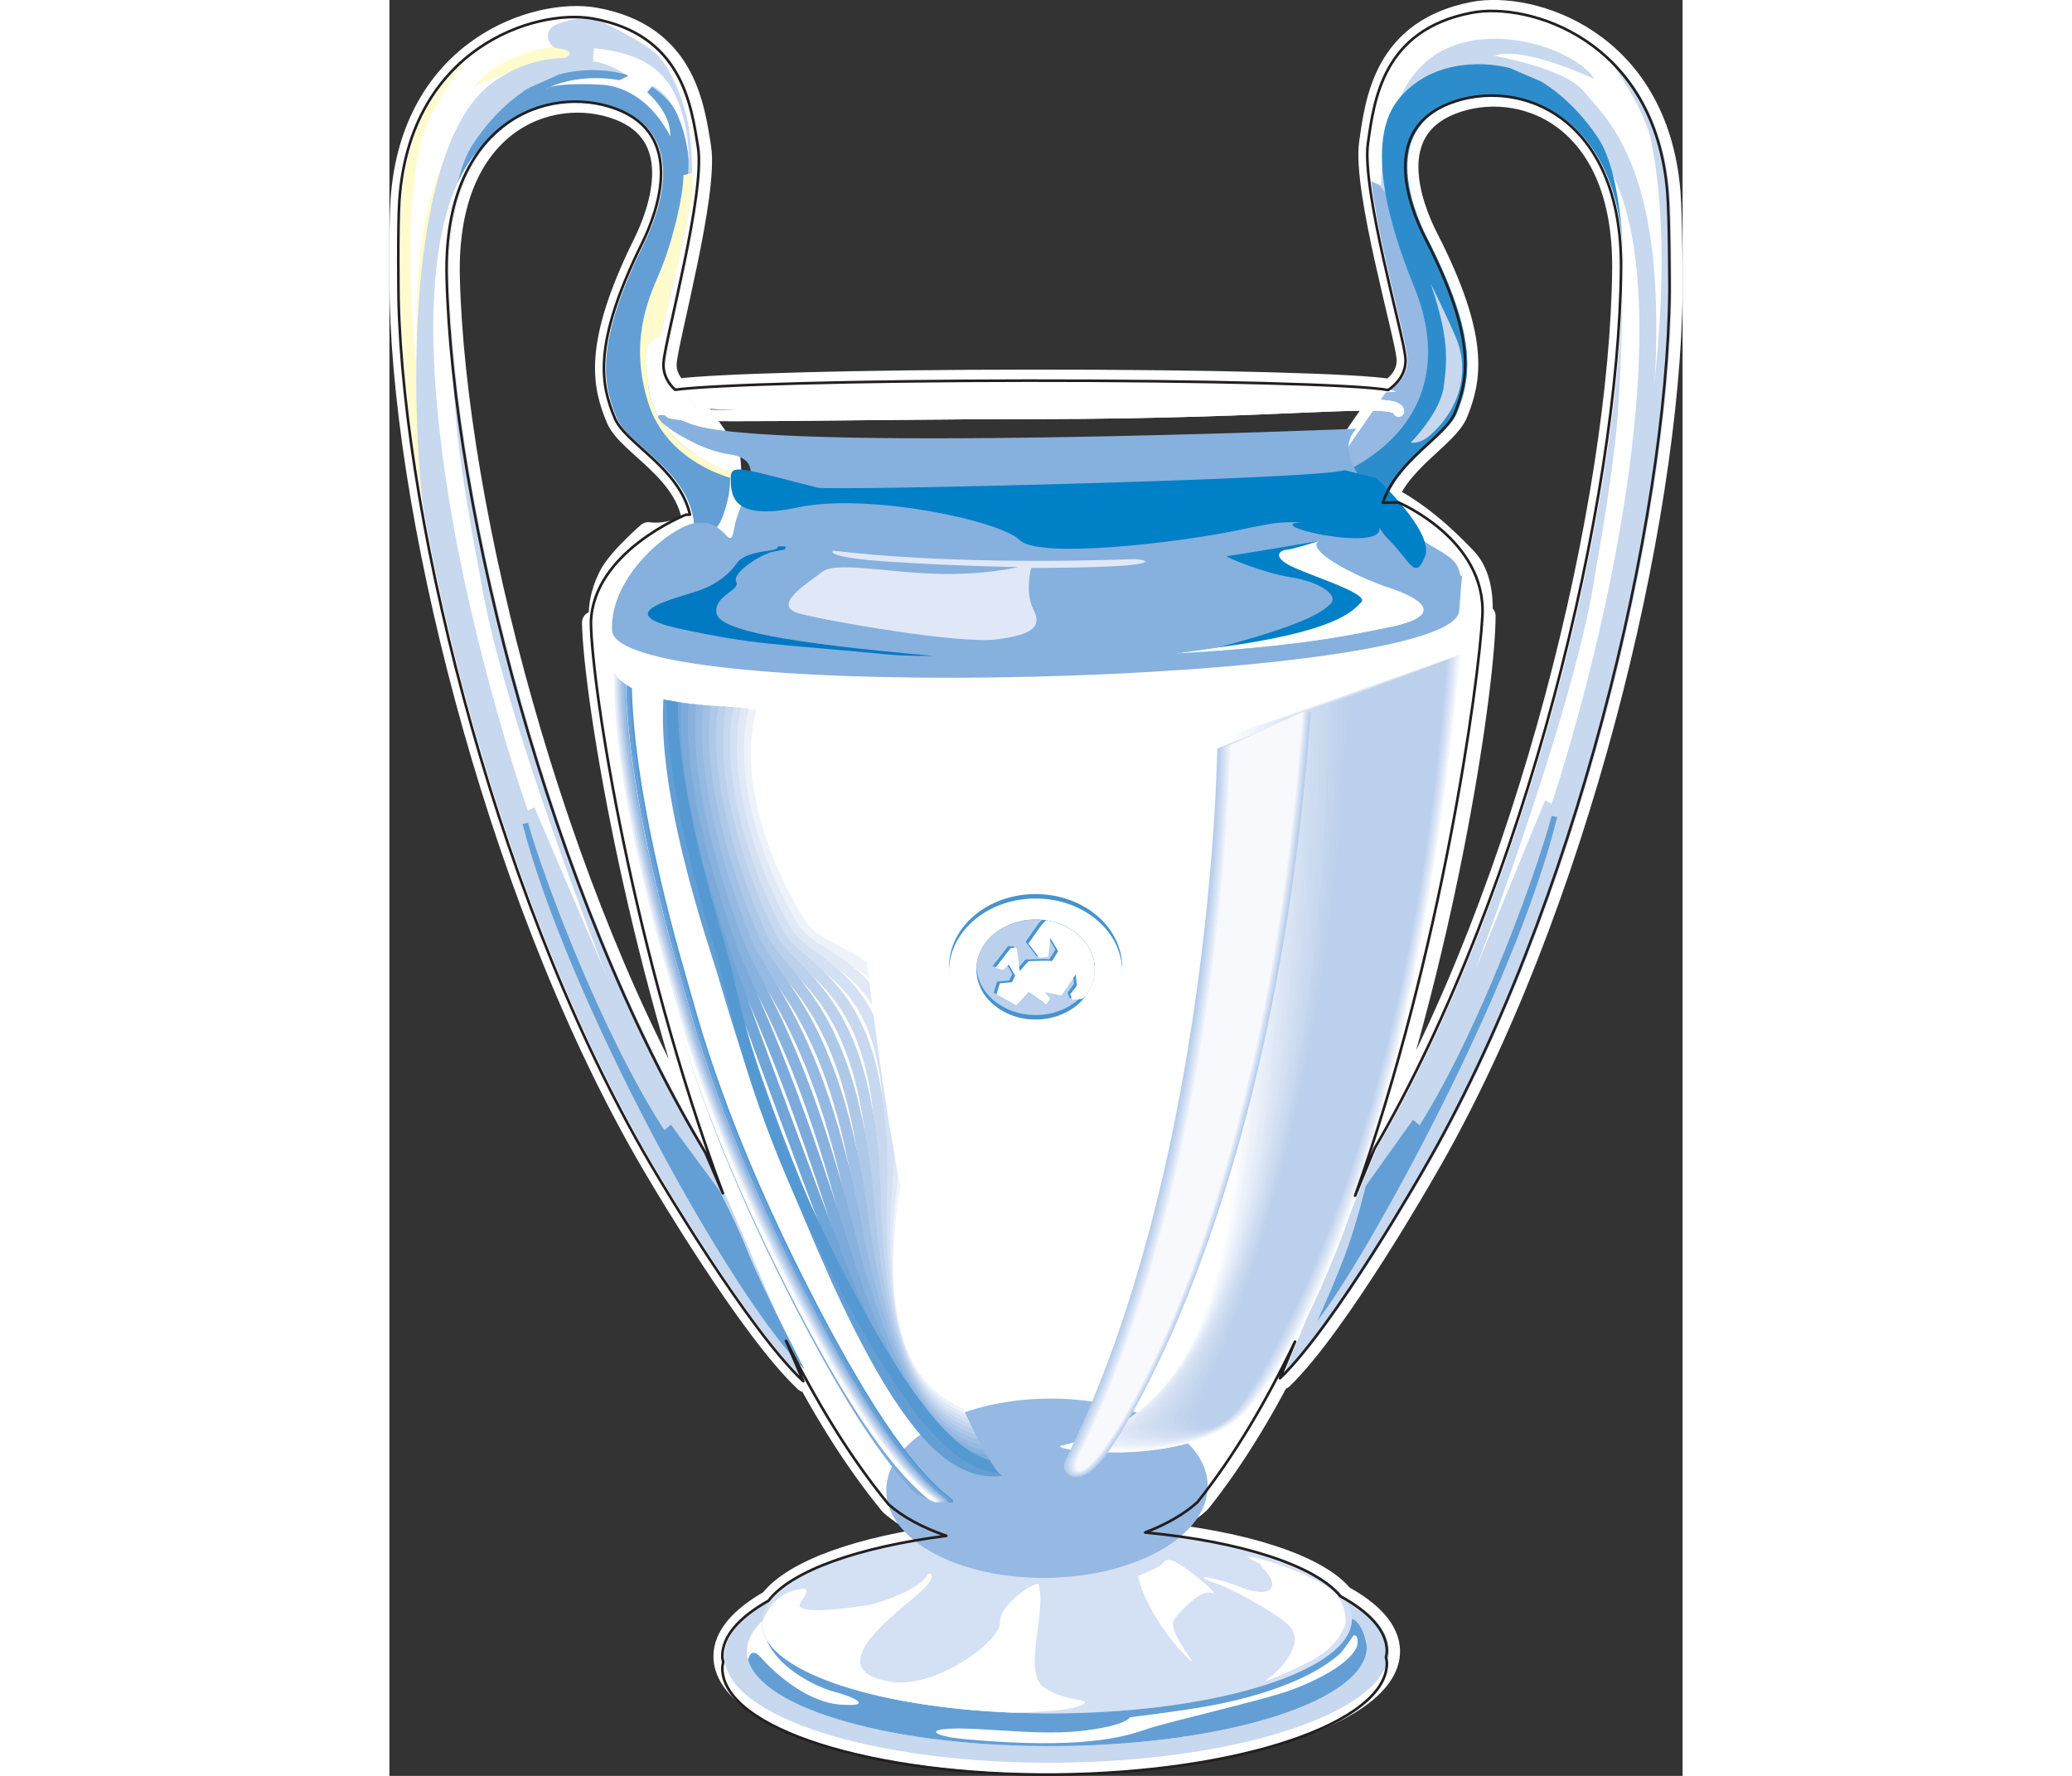 <svg xmlns="http://www.w3.org/2000/svg" width="70" height="60" viewBox="0 0 146.59 201.32" version="1.1">
<rect x="0" y="0" width="146.59" height="201.32" fill="#333333" stroke="none"/>
<defs>
<clipPath id="clip1">
  <path d="M 0 0 L 146.59 0 L 146.59 201.32 L 0 201.32 Z M 0 0 "/>
</clipPath>
<clipPath id="clip2">
  <path d="M 66 104 L 80 104 L 80 116 L 66 116 Z M 66 104 "/>
</clipPath>
<clipPath id="clip3">
  <path d="M 73.246 104.238 C 69.551 104.238 66.539 106.777 66.539 109.898 C 66.539 113.035 69.551 115.574 73.246 115.574 C 76.945 115.574 79.957 113.035 79.957 109.898 C 79.957 106.777 76.945 104.238 73.246 104.238 "/>
</clipPath>
<clipPath id="clip4">
  <path d="M 68 104 L 80 104 L 80 114 L 68 114 Z M 68 104 "/>
</clipPath>
<clipPath id="clip5">
  <path d="M 73.246 104.238 C 69.551 104.238 66.539 106.777 66.539 109.898 C 66.539 113.035 69.551 115.574 73.246 115.574 C 76.945 115.574 79.957 113.035 79.957 109.898 C 79.957 106.777 76.945 104.238 73.246 104.238 "/>
</clipPath>
<clipPath id="clip6">
  <path d="M 41 76 L 80 76 L 80 161 L 41 161 Z M 41 76 "/>
</clipPath>
<clipPath id="clip7">
  <path d="M 96.891 152.789 C 96.398 155.047 91.156 164.059 88.168 166.562 C 85.168 169.066 82.176 169.066 85.168 165.066 C 88.168 161.051 93.398 145.016 93.152 145.273 C 92.902 145.531 88.914 154.297 83.922 162.055 C 78.93 169.828 70.195 168.82 68.703 166.562 C 55.996 147.426 54.031 101.66 50.773 82.039 C 50.273 79.031 42.031 80.871 40.773 80.371 C 39.527 79.867 29.414 80.531 25.793 76.762 C 25.793 76.762 24.191 74.645 24.301 75.641 C 26.043 91.703 33.527 136.25 56.73 167.066 C 56.73 167.066 59.973 170.578 66.461 171.57 C 72.949 172.578 81.211 171.402 84.918 169.57 C 92.531 165.812 96.891 152.789 96.891 152.789 "/>
</clipPath>
<clipPath id="clip8">
  <path d="M 39 77 L 78 77 L 78 163 L 39 163 Z M 39 77 "/>
</clipPath>
<clipPath id="clip9">
  <path d="M 96.891 152.789 C 96.398 155.047 91.156 164.059 88.168 166.562 C 85.168 169.066 82.176 169.066 85.168 165.066 C 88.168 161.051 93.398 145.016 93.152 145.273 C 92.902 145.531 88.914 154.297 83.922 162.055 C 78.93 169.828 70.195 168.82 68.703 166.562 C 55.996 147.426 54.031 101.66 50.773 82.039 C 50.273 79.031 42.031 80.871 40.773 80.371 C 39.527 79.867 29.414 80.531 25.793 76.762 C 25.793 76.762 24.191 74.645 24.301 75.641 C 26.043 91.703 33.527 136.25 56.73 167.066 C 56.73 167.066 59.973 170.578 66.461 171.57 C 72.949 172.578 81.211 171.402 84.918 169.57 C 92.531 165.812 96.891 152.789 96.891 152.789 "/>
</clipPath>
<clipPath id="clip10">
  <path d="M 38 76 L 78 76 L 78 163 L 38 163 Z M 38 76 "/>
</clipPath>
<clipPath id="clip11">
  <path d="M 96.891 152.789 C 96.398 155.047 91.156 164.059 88.168 166.562 C 85.168 169.066 82.176 169.066 85.168 165.066 C 88.168 161.051 93.398 145.016 93.152 145.273 C 92.902 145.531 88.914 154.297 83.922 162.055 C 78.93 169.828 70.195 168.82 68.703 166.562 C 55.996 147.426 54.031 101.66 50.773 82.039 C 50.273 79.031 42.031 80.871 40.773 80.371 C 39.527 79.867 29.414 80.531 25.793 76.762 C 25.793 76.762 24.191 74.645 24.301 75.641 C 26.043 91.703 33.527 136.25 56.73 167.066 C 56.73 167.066 59.973 170.578 66.461 171.57 C 72.949 172.578 81.211 171.402 84.918 169.57 C 92.531 165.812 96.891 152.789 96.891 152.789 "/>
</clipPath>
<clipPath id="clip12">
  <path d="M 37 75 L 78 75 L 78 164 L 37 164 Z M 37 75 "/>
</clipPath>
<clipPath id="clip13">
  <path d="M 96.891 152.789 C 96.398 155.047 91.156 164.059 88.168 166.562 C 85.168 169.066 82.176 169.066 85.168 165.066 C 88.168 161.051 93.398 145.016 93.152 145.273 C 92.902 145.531 88.914 154.297 83.922 162.055 C 78.93 169.828 70.195 168.82 68.703 166.562 C 55.996 147.426 54.031 101.66 50.773 82.039 C 50.273 79.031 42.031 80.871 40.773 80.371 C 39.527 79.867 29.414 80.531 25.793 76.762 C 25.793 76.762 24.191 74.645 24.301 75.641 C 26.043 91.703 33.527 136.25 56.73 167.066 C 56.73 167.066 59.973 170.578 66.461 171.57 C 72.949 172.578 81.211 171.402 84.918 169.57 C 92.531 165.812 96.891 152.789 96.891 152.789 "/>
</clipPath>
<clipPath id="clip14">
  <path d="M 36 75 L 78 75 L 78 164 L 36 164 Z M 36 75 "/>
</clipPath>
<clipPath id="clip15">
  <path d="M 96.891 152.789 C 96.398 155.047 91.156 164.059 88.168 166.562 C 85.168 169.066 82.176 169.066 85.168 165.066 C 88.168 161.051 93.398 145.016 93.152 145.273 C 92.902 145.531 88.914 154.297 83.922 162.055 C 78.93 169.828 70.195 168.82 68.703 166.562 C 55.996 147.426 54.031 101.66 50.773 82.039 C 50.273 79.031 42.031 80.871 40.773 80.371 C 39.527 79.867 29.414 80.531 25.793 76.762 C 25.793 76.762 24.191 74.645 24.301 75.641 C 26.043 91.703 33.527 136.25 56.73 167.066 C 56.73 167.066 59.973 170.578 66.461 171.57 C 72.949 172.578 81.211 171.402 84.918 169.57 C 92.531 165.812 96.891 152.789 96.891 152.789 "/>
</clipPath>
<clipPath id="clip16">
  <path d="M 35 75 L 78 75 L 78 165 L 35 165 Z M 35 75 "/>
</clipPath>
<clipPath id="clip17">
  <path d="M 96.891 152.789 C 96.398 155.047 91.156 164.059 88.168 166.562 C 85.168 169.066 82.176 169.066 85.168 165.066 C 88.168 161.051 93.398 145.016 93.152 145.273 C 92.902 145.531 88.914 154.297 83.922 162.055 C 78.93 169.828 70.195 168.82 68.703 166.562 C 55.996 147.426 54.031 101.66 50.773 82.039 C 50.273 79.031 42.031 80.871 40.773 80.371 C 39.527 79.867 29.414 80.531 25.793 76.762 C 25.793 76.762 24.191 74.645 24.301 75.641 C 26.043 91.703 33.527 136.25 56.73 167.066 C 56.73 167.066 59.973 170.578 66.461 171.57 C 72.949 172.578 81.211 171.402 84.918 169.57 C 92.531 165.812 96.891 152.789 96.891 152.789 "/>
</clipPath>
<clipPath id="clip18">
  <path d="M 34 75 L 78 75 L 78 165 L 34 165 Z M 34 75 "/>
</clipPath>
<clipPath id="clip19">
  <path d="M 96.891 152.789 C 96.398 155.047 91.156 164.059 88.168 166.562 C 85.168 169.066 82.176 169.066 85.168 165.066 C 88.168 161.051 93.398 145.016 93.152 145.273 C 92.902 145.531 88.914 154.297 83.922 162.055 C 78.93 169.828 70.195 168.82 68.703 166.562 C 55.996 147.426 54.031 101.66 50.773 82.039 C 50.273 79.031 42.031 80.871 40.773 80.371 C 39.527 79.867 29.414 80.531 25.793 76.762 C 25.793 76.762 24.191 74.645 24.301 75.641 C 26.043 91.703 33.527 136.25 56.73 167.066 C 56.73 167.066 59.973 170.578 66.461 171.57 C 72.949 172.578 81.211 171.402 84.918 169.57 C 92.531 165.812 96.891 152.789 96.891 152.789 "/>
</clipPath>
<clipPath id="clip20">
  <path d="M 34 75 L 78 75 L 78 166 L 34 166 Z M 34 75 "/>
</clipPath>
<clipPath id="clip21">
  <path d="M 96.891 152.789 C 96.398 155.047 91.156 164.059 88.168 166.562 C 85.168 169.066 82.176 169.066 85.168 165.066 C 88.168 161.051 93.398 145.016 93.152 145.273 C 92.902 145.531 88.914 154.297 83.922 162.055 C 78.93 169.828 70.195 168.82 68.703 166.562 C 55.996 147.426 54.031 101.66 50.773 82.039 C 50.273 79.031 42.031 80.871 40.773 80.371 C 39.527 79.867 29.414 80.531 25.793 76.762 C 25.793 76.762 24.191 74.645 24.301 75.641 C 26.043 91.703 33.527 136.25 56.73 167.066 C 56.73 167.066 59.973 170.578 66.461 171.57 C 72.949 172.578 81.211 171.402 84.918 169.57 C 92.531 165.812 96.891 152.789 96.891 152.789 "/>
</clipPath>
<clipPath id="clip22">
  <path d="M 33 75 L 78 75 L 78 166 L 33 166 Z M 33 75 "/>
</clipPath>
<clipPath id="clip23">
  <path d="M 96.891 152.789 C 96.398 155.047 91.156 164.059 88.168 166.562 C 85.168 169.066 82.176 169.066 85.168 165.066 C 88.168 161.051 93.398 145.016 93.152 145.273 C 92.902 145.531 88.914 154.297 83.922 162.055 C 78.93 169.828 70.195 168.82 68.703 166.562 C 55.996 147.426 54.031 101.66 50.773 82.039 C 50.273 79.031 42.031 80.871 40.773 80.371 C 39.527 79.867 29.414 80.531 25.793 76.762 C 25.793 76.762 24.191 74.645 24.301 75.641 C 26.043 91.703 33.527 136.25 56.73 167.066 C 56.73 167.066 59.973 170.578 66.461 171.57 C 72.949 172.578 81.211 171.402 84.918 169.57 C 92.531 165.812 96.891 152.789 96.891 152.789 "/>
</clipPath>
<clipPath id="clip24">
  <path d="M 32 75 L 78 75 L 78 167 L 32 167 Z M 32 75 "/>
</clipPath>
<clipPath id="clip25">
  <path d="M 96.891 152.789 C 96.398 155.047 91.156 164.059 88.168 166.562 C 85.168 169.066 82.176 169.066 85.168 165.066 C 88.168 161.051 93.398 145.016 93.152 145.273 C 92.902 145.531 88.914 154.297 83.922 162.055 C 78.93 169.828 70.195 168.82 68.703 166.562 C 55.996 147.426 54.031 101.66 50.773 82.039 C 50.273 79.031 42.031 80.871 40.773 80.371 C 39.527 79.867 29.414 80.531 25.793 76.762 C 25.793 76.762 24.191 74.645 24.301 75.641 C 26.043 91.703 33.527 136.25 56.73 167.066 C 56.73 167.066 59.973 170.578 66.461 171.57 C 72.949 172.578 81.211 171.402 84.918 169.57 C 92.531 165.812 96.891 152.789 96.891 152.789 "/>
</clipPath>
<clipPath id="clip26">
  <path d="M 31 75 L 78 75 L 78 167 L 31 167 Z M 31 75 "/>
</clipPath>
<clipPath id="clip27">
  <path d="M 96.891 152.789 C 96.398 155.047 91.156 164.059 88.168 166.562 C 85.168 169.066 82.176 169.066 85.168 165.066 C 88.168 161.051 93.398 145.016 93.152 145.273 C 92.902 145.531 88.914 154.297 83.922 162.055 C 78.93 169.828 70.195 168.82 68.703 166.562 C 55.996 147.426 54.031 101.66 50.773 82.039 C 50.273 79.031 42.031 80.871 40.773 80.371 C 39.527 79.867 29.414 80.531 25.793 76.762 C 25.793 76.762 24.191 74.645 24.301 75.641 C 26.043 91.703 33.527 136.25 56.73 167.066 C 56.73 167.066 59.973 170.578 66.461 171.57 C 72.949 172.578 81.211 171.402 84.918 169.57 C 92.531 165.812 96.891 152.789 96.891 152.789 "/>
</clipPath>
<clipPath id="clip28">
  <path d="M 31 75 L 78 75 L 78 168 L 31 168 Z M 31 75 "/>
</clipPath>
<clipPath id="clip29">
  <path d="M 96.891 152.789 C 96.398 155.047 91.156 164.059 88.168 166.562 C 85.168 169.066 82.176 169.066 85.168 165.066 C 88.168 161.051 93.398 145.016 93.152 145.273 C 92.902 145.531 88.914 154.297 83.922 162.055 C 78.93 169.828 70.195 168.82 68.703 166.562 C 55.996 147.426 54.031 101.66 50.773 82.039 C 50.273 79.031 42.031 80.871 40.773 80.371 C 39.527 79.867 29.414 80.531 25.793 76.762 C 25.793 76.762 24.191 74.645 24.301 75.641 C 26.043 91.703 33.527 136.25 56.73 167.066 C 56.73 167.066 59.973 170.578 66.461 171.57 C 72.949 172.578 81.211 171.402 84.918 169.57 C 92.531 165.812 96.891 152.789 96.891 152.789 "/>
</clipPath>
<clipPath id="clip30">
  <path d="M 31 75 L 79 75 L 79 167 L 31 167 Z M 31 75 "/>
</clipPath>
<clipPath id="clip31">
  <path d="M 96.891 152.789 C 96.398 155.047 91.156 164.059 88.168 166.562 C 85.168 169.066 82.176 169.066 85.168 165.066 C 88.168 161.051 93.398 145.016 93.152 145.273 C 92.902 145.531 88.914 154.297 83.922 162.055 C 78.93 169.828 70.195 168.82 68.703 166.562 C 55.996 147.426 54.031 101.66 50.773 82.039 C 50.273 79.031 42.031 80.871 40.773 80.371 C 39.527 79.867 29.414 80.531 25.793 76.762 C 25.793 76.762 24.191 74.645 24.301 75.641 C 26.043 91.703 33.527 136.25 56.73 167.066 C 56.73 167.066 59.973 170.578 66.461 171.57 C 72.949 172.578 81.211 171.402 84.918 169.57 C 92.531 165.812 96.891 152.789 96.891 152.789 "/>
</clipPath>
<clipPath id="clip32">
  <path d="M 27 75 L 64 75 L 64 171 L 27 171 Z M 27 75 "/>
</clipPath>
<clipPath id="clip33">
  <path d="M 96.891 152.789 C 96.398 155.047 91.156 164.059 88.168 166.562 C 85.168 169.066 82.176 169.066 85.168 165.066 C 88.168 161.051 93.398 145.016 93.152 145.273 C 92.902 145.531 88.914 154.297 83.922 162.055 C 78.93 169.828 70.195 168.82 68.703 166.562 C 55.996 147.426 54.031 101.66 50.773 82.039 C 50.273 79.031 42.031 80.871 40.773 80.371 C 39.527 79.867 29.414 80.531 25.793 76.762 C 25.793 76.762 24.191 74.645 24.301 75.641 C 26.043 91.703 33.527 136.25 56.73 167.066 C 56.73 167.066 59.973 170.578 66.461 171.57 C 72.949 172.578 81.211 171.402 84.918 169.57 C 92.531 165.812 96.891 152.789 96.891 152.789 "/>
</clipPath>
<clipPath id="clip34">
  <path d="M 26 75 L 64 75 L 64 171 L 26 171 Z M 26 75 "/>
</clipPath>
<clipPath id="clip35">
  <path d="M 96.891 152.789 C 96.398 155.047 91.156 164.059 88.168 166.562 C 85.168 169.066 82.176 169.066 85.168 165.066 C 88.168 161.051 93.398 145.016 93.152 145.273 C 92.902 145.531 88.914 154.297 83.922 162.055 C 78.93 169.828 70.195 168.82 68.703 166.562 C 55.996 147.426 54.031 101.66 50.773 82.039 C 50.273 79.031 42.031 80.871 40.773 80.371 C 39.527 79.867 29.414 80.531 25.793 76.762 C 25.793 76.762 24.191 74.645 24.301 75.641 C 26.043 91.703 33.527 136.25 56.73 167.066 C 56.73 167.066 59.973 170.578 66.461 171.57 C 72.949 172.578 81.211 171.402 84.918 169.57 C 92.531 165.812 96.891 152.789 96.891 152.789 "/>
</clipPath>
<clipPath id="clip36">
  <path d="M 25 75 L 63 75 L 63 172 L 25 172 Z M 25 75 "/>
</clipPath>
<clipPath id="clip37">
  <path d="M 96.891 152.789 C 96.398 155.047 91.156 164.059 88.168 166.562 C 85.168 169.066 82.176 169.066 85.168 165.066 C 88.168 161.051 93.398 145.016 93.152 145.273 C 92.902 145.531 88.914 154.297 83.922 162.055 C 78.93 169.828 70.195 168.82 68.703 166.562 C 55.996 147.426 54.031 101.66 50.773 82.039 C 50.273 79.031 42.031 80.871 40.773 80.371 C 39.527 79.867 29.414 80.531 25.793 76.762 C 25.793 76.762 24.191 74.645 24.301 75.641 C 26.043 91.703 33.527 136.25 56.73 167.066 C 56.73 167.066 59.973 170.578 66.461 171.57 C 72.949 172.578 81.211 171.402 84.918 169.57 C 92.531 165.812 96.891 152.789 96.891 152.789 "/>
</clipPath>
<clipPath id="clip38">
  <path d="M 26 75 L 64 75 L 64 171 L 26 171 Z M 26 75 "/>
</clipPath>
<clipPath id="clip39">
  <path d="M 96.891 152.789 C 96.398 155.047 91.156 164.059 88.168 166.562 C 85.168 169.066 82.176 169.066 85.168 165.066 C 88.168 161.051 93.398 145.016 93.152 145.273 C 92.902 145.531 88.914 154.297 83.922 162.055 C 78.93 169.828 70.195 168.82 68.703 166.562 C 55.996 147.426 54.031 101.66 50.773 82.039 C 50.273 79.031 42.031 80.871 40.773 80.371 C 39.527 79.867 29.414 80.531 25.793 76.762 C 25.793 76.762 24.191 74.645 24.301 75.641 C 26.043 91.703 33.527 136.25 56.73 167.066 C 56.73 167.066 59.973 170.578 66.461 171.57 C 72.949 172.578 81.211 171.402 84.918 169.57 C 92.531 165.812 96.891 152.789 96.891 152.789 "/>
</clipPath>
<clipPath id="clip40">
  <path d="M 25 75 L 63 75 L 63 171 L 25 171 Z M 25 75 "/>
</clipPath>
<clipPath id="clip41">
  <path d="M 96.891 152.789 C 96.398 155.047 91.156 164.059 88.168 166.562 C 85.168 169.066 82.176 169.066 85.168 165.066 C 88.168 161.051 93.398 145.016 93.152 145.273 C 92.902 145.531 88.914 154.297 83.922 162.055 C 78.93 169.828 70.195 168.82 68.703 166.562 C 55.996 147.426 54.031 101.66 50.773 82.039 C 50.273 79.031 42.031 80.871 40.773 80.371 C 39.527 79.867 29.414 80.531 25.793 76.762 C 25.793 76.762 24.191 74.645 24.301 75.641 C 26.043 91.703 33.527 136.25 56.73 167.066 C 56.73 167.066 59.973 170.578 66.461 171.57 C 72.949 172.578 81.211 171.402 84.918 169.57 C 92.531 165.812 96.891 152.789 96.891 152.789 "/>
</clipPath>
<clipPath id="clip42">
  <path d="M 25 75 L 62 75 L 62 171 L 25 171 Z M 25 75 "/>
</clipPath>
<clipPath id="clip43">
  <path d="M 96.891 152.789 C 96.398 155.047 91.156 164.059 88.168 166.562 C 85.168 169.066 82.176 169.066 85.168 165.066 C 88.168 161.051 93.398 145.016 93.152 145.273 C 92.902 145.531 88.914 154.297 83.922 162.055 C 78.93 169.828 70.195 168.82 68.703 166.562 C 55.996 147.426 54.031 101.66 50.773 82.039 C 50.273 79.031 42.031 80.871 40.773 80.371 C 39.527 79.867 29.414 80.531 25.793 76.762 C 25.793 76.762 24.191 74.645 24.301 75.641 C 26.043 91.703 33.527 136.25 56.73 167.066 C 56.73 167.066 59.973 170.578 66.461 171.57 C 72.949 172.578 81.211 171.402 84.918 169.57 C 92.531 165.812 96.891 152.789 96.891 152.789 "/>
</clipPath>
<clipPath id="clip44">
  <path d="M 0 1 L 146 1 L 146 201.32 L 0 201.32 Z M 0 1 "/>
</clipPath>
</defs>
<g id="surface1">
<path style=" stroke:none;fill-rule:nonzero;fill:rgb(100%,100%,100%);fill-opacity:1;" d="M 117.402 132.699 C 134.617 103.141 145.098 59.059 145.344 33.008 C 145.344 33.008 145.344 24.742 145.098 21.734 C 143.66 4.473 129.379 0.195 122.895 1.449 C 112.844 3.387 111.863 11.312 111.168 16.227 C 110.422 21.488 115.16 37.77 115.41 40.523 C 115.586 42.496 114.234 43.691 113.449 44.219 C 110.176 43.594 93.102 43.133 72.551 43.148 C 53.141 43.164 36.969 43.609 32.621 44.184 C 31.922 43.535 31.211 42.523 31.32 41.074 C 31.531 38.312 36.043 21.969 35.223 16.719 C 34.449 11.816 33.367 3.906 23.289 2.105 C 16.785 0.945 2.562 5.414 1.375 22.707 C 1.168 25.715 1.281 33.98 1.281 33.98 C 1.895 60.023 12.988 103.961 30.613 133.262 C 30.613 133.262 40.84 150.66 47.16 156.582 L 45.191 152 C 48.633 158.922 52.5 165.27 56.824 170.539 C 58.441 171.98 60.719 173.191 63.375 174.105 C 53.379 175.375 45.773 178.078 43.203 181.469 C 39.875 183.344 37.945 185.512 37.98 187.816 C 38.078 194.633 55.023 200.012 75.828 199.824 C 96.629 199.633 113.41 193.949 113.312 187.137 C 113.273 184.863 111.344 182.762 108.051 180.961 C 105.223 177.484 96.789 174.75 85.914 173.73 C 88.305 172.809 90.355 171.641 91.84 170.277 C 95.863 165.238 99.453 159.219 102.656 152.676 L 101.188 156.242 C 107.426 150.23 117.402 132.699 117.402 132.699 Z M 36.07 130.684 C 18.441 101.375 7.348 57.438 6.734 31.398 C 6.324 13.871 18.152 9.445 25.93 12.34 C 33.699 15.238 30.777 23.742 28.887 27.578 C 23.156 39.176 24.246 43.68 25.793 47.41 C 27.051 50.438 33.863 53.355 34.473 59.367 C 33.98 59.617 31.562 60.773 29.34 60.441 C 29.34 60.441 25.949 63.363 24.969 65.316 C 23.898 67.469 23.742 69.227 23.895 70.559 L 23.082 70.566 C 23.191 78.152 27.863 107.941 38.035 135.285 Z M 29.137 70.52 C 35.68 65.555 38.961 59.352 39.691 56.426 L 38.441 56.301 C 38.441 56.301 38.406 56.469 38.348 56.715 C 38.656 55.117 38.758 53.188 38.453 51.488 L 33.871 45.043 C 33.871 45.043 33.762 44.988 33.613 44.91 C 39.145 45.426 54.676 45.789 72.949 45.773 C 92.199 45.754 108.258 45.32 112.762 44.754 L 108.422 51.043 C 108.133 52.809 108.273 54.816 108.641 56.445 L 107.426 57.055 C 107.426 57.055 109.797 62.316 113.539 63.441 C 116.574 64.355 120.953 67.48 122.789 69.836 Z M 35.227 60.211 L 35.238 60.215 Z M 35.699 60.254 C 36.23 60.254 36.836 60.113 37.293 59.543 L 37.07 59.809 C 36.656 60.16 36.164 60.262 35.699 60.254 Z M 37.344 59.48 L 37.348 59.473 Z M 112.418 59.559 L 112.422 59.484 L 112.418 59.684 C 112.418 59.684 111.184 60.078 110.426 59.598 C 111.363 59.984 112.418 59.559 112.418 59.559 Z M 124.141 69.828 L 123.797 69.832 C 123.898 68.07 123.762 65.152 122.016 63.316 C 119.402 60.562 116.531 58.059 113.164 56.301 C 113.164 56.301 112.914 56.793 112.699 57.504 C 114.016 52.367 119.902 49.594 121.02 46.785 C 122.52 43.031 123.543 38.504 117.652 26.996 C 115.703 23.191 112.664 14.73 120.398 11.723 C 128.129 8.715 140.023 12.973 139.855 30.504 C 139.605 56.555 129.129 100.637 111.918 130.191 L 110.621 133.336 C 120.043 106.254 124.141 77.289 124.141 69.828 "/>
<g clip-path="url(#clip1)" clip-rule="nonzero">
<path style="fill:none;stroke-width:25;stroke-linecap:round;stroke-linejoin:round;stroke:rgb(100%,100%,100%);stroke-opacity:1;stroke-miterlimit:4;" d="M 1174.023 686.208 C 1346.172 981.794 1450.977 1422.614 1453.438 1683.122 C 1453.438 1683.122 1453.438 1765.778 1450.977 1795.856 C 1436.602 1968.473 1293.789 2011.247 1228.945 1998.708 C 1128.438 1979.333 1118.633 1900.075 1111.68 1850.934 C 1104.219 1798.317 1151.602 1635.505 1154.102 1607.966 C 1155.859 1588.239 1142.344 1576.286 1134.492 1571.013 C 1101.758 1577.263 931.016 1581.872 725.508 1581.716 C 531.406 1581.559 369.688 1577.106 326.211 1571.364 C 319.219 1577.848 312.109 1587.966 313.203 1602.458 C 315.312 1630.075 360.43 1793.513 352.227 1846.013 C 344.492 1895.036 333.672 1974.138 232.891 1992.145 C 167.852 2003.747 25.625 1959.059 13.75 1786.13 C 11.68 1756.052 12.812 1673.395 12.812 1673.395 C 18.945 1412.966 129.883 973.591 306.133 680.583 C 306.133 680.583 408.398 506.598 471.602 447.38 L 451.914 493.2 C 486.328 423.981 525 360.505 568.242 307.809 C 584.414 293.395 607.188 281.286 633.75 272.145 C 533.789 259.45 457.734 232.419 432.031 198.512 C 398.75 179.762 379.453 158.083 379.805 135.036 C 380.781 66.872 550.234 13.083 758.281 14.958 C 966.289 16.872 1134.102 73.708 1133.125 141.833 C 1132.734 164.567 1113.438 185.583 1080.508 203.591 C 1052.227 238.356 967.891 265.7 859.141 275.895 C 883.047 285.114 903.555 296.794 918.398 310.427 C 958.633 360.817 994.531 421.012 1026.562 486.442 L 1011.875 450.778 C 1074.258 510.895 1174.023 686.208 1174.023 686.208 Z M 360.703 706.364 C 184.414 999.45 73.477 1438.825 67.344 1699.216 C 63.242 1874.489 181.523 1918.747 259.297 1889.802 C 336.992 1860.817 307.773 1775.778 288.867 1737.419 C 231.562 1621.442 242.461 1576.403 257.93 1539.098 C 270.508 1508.825 338.633 1479.645 344.727 1419.528 C 339.805 1417.028 315.625 1405.466 293.398 1408.786 C 293.398 1408.786 259.492 1379.567 249.688 1360.036 C 238.984 1338.513 237.422 1320.934 238.945 1307.614 L 230.82 1307.536 C 231.914 1231.677 278.633 933.786 380.352 660.348 Z M 291.367 1308.005 C 356.797 1357.653 389.609 1419.684 396.914 1448.942 L 384.414 1450.192 C 384.414 1450.192 384.062 1448.513 383.477 1446.052 C 386.562 1462.028 387.578 1481.325 384.531 1498.317 L 338.711 1562.77 C 338.711 1562.77 337.617 1563.317 336.133 1564.098 C 391.445 1558.942 546.758 1555.309 729.492 1555.466 C 921.992 1555.661 1082.578 1559.997 1127.617 1565.661 L 1084.219 1502.77 C 1081.328 1485.114 1082.734 1465.036 1086.406 1448.747 L 1074.258 1442.653 C 1074.258 1442.653 1097.969 1390.036 1135.391 1378.786 C 1165.742 1369.645 1209.531 1338.395 1227.891 1314.841 Z M 352.266 1411.091 L 352.383 1411.052 Z M 356.992 1410.661 C 362.305 1410.661 368.359 1412.067 372.93 1417.77 L 370.703 1415.114 C 366.562 1411.598 361.641 1410.583 356.992 1410.661 Z M 373.438 1418.395 L 373.477 1418.473 Z M 1124.18 1417.614 L 1124.219 1418.356 L 1124.18 1416.364 C 1124.18 1416.364 1111.836 1412.419 1104.258 1417.223 C 1113.633 1413.356 1124.18 1417.614 1124.18 1417.614 Z M 1241.406 1314.919 L 1237.969 1314.88 C 1238.984 1332.497 1237.617 1361.677 1220.156 1380.036 C 1194.023 1407.575 1165.312 1432.614 1131.641 1450.192 C 1131.641 1450.192 1129.141 1445.27 1126.992 1438.161 C 1140.156 1489.528 1199.023 1517.263 1210.195 1545.348 C 1225.195 1582.888 1235.43 1628.161 1176.523 1743.239 C 1157.031 1781.286 1126.641 1865.895 1203.984 1895.973 C 1281.289 1926.052 1400.234 1883.473 1398.555 1708.161 C 1396.055 1447.653 1291.289 1006.833 1119.18 711.286 L 1106.211 679.841 C 1200.43 950.661 1241.406 1240.309 1241.406 1314.919 Z M 1241.406 1314.919 " transform="matrix(0.1,0,0,-0.1,0,201.32)"/>
</g>
<path style=" stroke:none;fill-rule:nonzero;fill:rgb(78%,84.698%,93.7%);fill-opacity:1;" d="M 75.461 175.129 C 54.66 175.32 37.879 181.004 37.98 187.816 C 38.078 194.633 55.023 200.012 75.828 199.824 C 96.629 199.633 113.41 193.949 113.312 187.133 C 113.207 180.316 96.266 174.941 75.461 175.129 "/>
<path style=" stroke:none;fill-rule:nonzero;fill:rgb(100%,100%,100%);fill-opacity:1;" d="M 75.488 175.945 C 56.086 176.117 40.43 181.172 40.523 187.254 C 40.617 193.324 56.422 198.109 75.828 197.941 C 95.23 197.777 110.891 192.715 110.793 186.641 C 110.703 180.559 93.562 175.793 75.488 175.945 "/>
<path style=" stroke:none;fill-rule:nonzero;fill:rgb(83.099%,87.799%,95.299%);fill-opacity:1;" d="M 75.508 173.301 C 57.043 173.461 42.145 178.082 42.23 184.055 C 42.324 189.832 57.363 194.391 75.832 194.234 C 94.297 194.074 109.195 189.258 109.105 183.473 C 109.02 177.695 93.973 173.137 75.508 173.301 "/>
<path style=" stroke:none;fill-rule:nonzero;fill:rgb(38.799%,62.399%,83.499%);fill-opacity:1;" d="M 109.105 183.473 C 109.195 189.258 94.297 194.074 75.832 194.234 C 57.363 194.391 42.324 189.832 42.23 184.055 L 42.398 184.707 C 43.148 188.867 48.512 191.301 50.504 191.805 C 52.5 192.309 55.125 193.527 51.129 193.238 C 47.141 192.953 43.395 189.367 42.148 187.934 C 40.902 186.5 40.652 188.227 40.652 188.227 L 40.652 188.148 C 42.203 193.785 57.391 198.102 75.828 197.941 C 95.23 197.777 110.891 192.715 110.793 186.641 C 110.793 186.641 110.629 184.742 109.508 183.738 L 109.105 183.473 "/>
<path style=" stroke:none;fill-rule:nonzero;fill:rgb(100%,100%,100%);fill-opacity:1;" d="M 62.355 196.109 C 65.133 195.508 72.832 196.824 78.195 196.25 C 83.562 195.672 83.934 194.672 83.934 194.672 C 83.934 194.672 89.301 194.031 92.543 193.453 C 95.789 192.883 103.375 191.254 107.637 187.574 C 108.141 187.145 109.258 185.426 109.258 185.426 C 109.258 185.426 109.758 185.133 109.758 186.215 C 109.758 187.289 107.867 189.422 102.398 191.52 C 99.402 192.664 88.305 195.176 85.809 196.031 C 83.312 196.898 78.551 198.344 65.473 197.18 C 62.23 196.898 61.355 196.32 62.355 196.109 "/>
<path style=" stroke:none;fill-rule:nonzero;fill:rgb(58.4%,72.499%,88.599%);fill-opacity:1;" d="M 74.453 158.551 C 64.395 158.707 56.277 163.383 56.324 168.988 C 56.371 174.602 64.566 179.027 74.633 178.871 C 84.691 178.715 92.812 174.043 92.762 168.434 C 92.715 162.816 84.516 158.395 74.453 158.551 "/>
<path style=" stroke:none;fill-rule:nonzero;fill:rgb(100%,100%,100%);fill-opacity:1;" d="M 54.121 181.98 C 49.328 182.738 46.266 182.699 46.516 181.914 C 46.762 181.121 48.512 179.547 45.766 180.336 C 43.023 181.121 42.23 184.055 42.23 184.055 C 42.312 189.293 54.664 193.52 70.719 194.152 C 70.719 194.152 76.949 194.098 78.449 193.309 C 79.969 192.508 76.703 193.023 74.203 191.301 C 71.711 189.586 74.562 182.688 73.582 179.617 C 73.422 179.105 69.09 181.84 69.215 183.922 C 69.34 185.996 61.98 191.449 56.867 190.656 C 48.895 189.43 56.621 183.488 59.613 180.98 C 62.605 178.469 61.195 178.145 60.984 178.543 C 60.113 180.191 55.496 181.766 54.121 181.98 "/>
<path style=" stroke:none;fill-rule:nonzero;fill:rgb(100%,100%,100%);fill-opacity:1;" d="M 94.039 179.617 C 90.312 178.391 93.168 178.613 96.66 179.98 C 100.156 181.34 101.148 179.691 98.781 177.543 L 98.781 177.324 C 98.781 177.324 95.789 176.031 98.281 176.609 C 100.777 177.18 105.023 178.902 106.762 180.191 C 108.512 181.48 108.637 184.426 108.141 184.566 C 108.141 184.566 107.637 186.711 104.02 188.508 C 100.402 190.301 98.531 190.945 99.656 190.23 C 100.777 189.512 104.059 186.246 101.898 184.207 C 100.156 182.555 94.914 179.902 94.039 179.617 "/>
<path style=" stroke:none;fill-rule:nonzero;fill:rgb(100%,100%,100%);fill-opacity:1;" d="M 84.844 178.66 C 85.727 182.395 88.84 186.457 90.586 188.059 C 92.328 189.66 87.969 184.855 88.961 183.57 C 89.961 182.293 92.086 180.152 93.207 180.578 C 94.324 181.008 91.082 178.227 89.461 177.27 C 87.84 176.305 87.969 177.16 87.219 177.59 C 86.469 178.016 84.844 178.66 84.844 178.66 "/>
<path style=" stroke:none;fill-rule:nonzero;fill:rgb(100%,100%,100%);fill-opacity:1;" d="M 47.16 156.582 C 40.84 150.66 30.613 133.262 30.613 133.262 C 12.988 103.961 1.895 60.023 1.281 33.98 C 1.281 33.98 1.168 25.715 1.375 22.707 C 2.562 5.414 16.785 0.945 23.289 2.105 C 33.367 3.906 34.449 11.816 35.223 16.719 C 36.043 21.969 31.531 38.312 31.32 41.074 C 31.105 43.828 33.871 45.043 33.871 45.043 L 38.453 51.488 C 38.992 54.488 38.301 58.258 37.32 59.523 C 36.336 60.789 34.578 60.066 34.578 60.066 C 34.488 53.555 27.102 50.559 25.793 47.41 C 24.246 43.68 23.156 39.176 28.887 27.578 C 30.777 23.742 33.699 15.238 25.93 12.34 C 18.152 9.445 6.324 13.871 6.734 31.398 C 7.348 57.438 18.441 101.375 36.07 130.684 "/>
<path style=" stroke:none;fill-rule:nonzero;fill:rgb(100%,98.399%,79.999%);fill-opacity:1;" d="M 47.16 156.582 C 40.84 150.66 30.613 133.262 30.613 133.262 C 12.988 103.961 1.895 60.023 1.281 33.98 C 1.281 33.98 1.168 25.715 1.375 22.707 C 1.902 15 5.027 9.84 8.898 6.59 L 8.953 6.461 C 5.871 10.191 3.805 14.625 3.41 16.664 C 0.824 29.926 3.844 47.469 3.844 47.469 C 3.289 43.973 3.148 42.723 3.078 37.715 C 2.809 18.676 8.859 13.832 10.941 11.172 C 13.027 8.512 20.988 7.023 20.988 7.023 C 17.852 5.816 9.676 9.812 9.676 9.812 C 12.113 6.023 23.062 2.457 28.98 7.789 C 33.914 12.23 34.039 21.492 34.039 21.492 L 35.035 21.102 L 35.141 21.117 C 34.379 28.082 31.488 38.875 31.32 41.074 C 31.105 43.828 33.871 45.043 33.871 45.043 L 38.453 51.488 C 38.992 54.488 38.301 58.258 37.32 59.523 C 36.336 60.789 34.578 60.066 34.578 60.066 C 34.488 53.555 27.102 50.559 25.793 47.41 C 24.246 43.68 23.156 39.176 28.887 27.578 C 30.777 23.742 33.699 15.238 25.93 12.34 C 18.152 9.445 6.324 13.871 6.734 31.398 C 7.348 57.438 18.441 101.375 36.07 130.684 "/>
<path style=" stroke:none;fill-rule:nonzero;fill:rgb(78%,84.698%,93.7%);fill-opacity:1;" d="M 36.07 130.684 C 18.441 101.375 7.348 57.438 6.734 31.398 C 6.324 13.871 18.152 9.445 25.93 12.34 C 33.699 15.238 30.777 23.742 28.887 27.578 C 23.156 39.176 24.246 43.68 25.793 47.41 C 27.102 50.559 34.488 53.555 34.578 60.066 C 34.578 60.066 36.336 60.789 37.32 59.523 C 38.301 58.258 38.992 54.488 38.453 51.488 L 33.871 45.043 C 33.871 45.043 31.105 43.828 31.32 41.074 C 31.531 38.312 36.043 21.969 35.223 16.719 C 34.449 11.816 33.367 3.906 23.289 2.105 C 23.289 2.105 21.352 1.824 19.109 2.703 C 17.133 3.473 18.113 5.332 18.984 5.457 C 21.68 5.844 19.855 6.586 19.855 6.586 C 17.113 6.586 13.867 7.586 11.25 9.715 C 3.02 16.406 2.145 39.895 3.641 55.926 L 3.965 58.195 C 8.324 82.559 17.719 111.824 30.613 133.262 C 30.613 133.262 40.84 150.66 47.16 156.582 "/>
<path style=" stroke:none;fill-rule:nonzero;fill:rgb(38.799%,62.399%,83.499%);fill-opacity:1;" d="M 25.93 12.34 C 18.152 9.445 6.324 13.871 6.734 31.398 C 6.324 13.871 18.152 9.445 25.93 12.34 C 33.699 15.238 30.777 23.742 28.887 27.578 C 23.156 39.176 24.246 43.68 25.793 47.41 C 27.102 50.559 34.488 53.555 34.578 60.066 C 34.578 60.066 36.336 60.789 37.32 59.523 C 38.059 58.566 38.641 56.16 38.641 53.742 L 37.734 53.508 C 29.438 49.117 27.09 41.637 30.461 33.07 C 33.832 24.508 35.457 15.961 31.902 11.758 C 28.355 7.547 22.742 7.5 19.262 8.43 L 15.793 9.98 C 15.793 9.98 12.324 11.906 9.395 16.457 C 6.465 21.008 6.734 31.398 6.734 31.398 C 6.324 13.871 18.152 9.445 25.93 12.34 "/>
<path style=" stroke:none;fill-rule:nonzero;fill:rgb(100%,100%,100%);fill-opacity:1;" d="M 37.945 53.293 C 34.078 51.543 29.836 48.539 29.34 43.652 C 28.836 38.77 29.215 38.645 30.707 38.145 C 30.707 38.145 34.324 23.504 34.324 21.488 C 34.324 18.73 34.324 15.098 33.453 12.344 C 33.453 12.344 32.137 7.461 29.766 5.711 C 27.402 3.953 23.289 2.105 23.289 2.105 C 33.367 3.906 34.449 11.816 35.223 16.719 C 36.043 21.969 31.531 38.312 31.32 41.074 C 31.105 43.828 33.871 45.043 33.871 45.043 L 38.453 51.488 C 38.555 52.07 38.617 52.684 38.637 53.293 L 37.945 53.293 "/>
<path style=" stroke:none;fill-rule:nonzero;fill:rgb(100%,100%,100%);fill-opacity:1;" d="M 10.332 65.543 C 12.664 80.539 24.688 110.805 24.688 110.805 L 16.434 91.508 L 15.691 91.895 C 15.691 91.895 7.898 69.961 5.59 47.945 C 3.289 25.938 7.914 17.914 12.246 15.164 L 12.262 15.043 C 8.902 18.137 6.547 23.402 6.734 31.398 C 6.734 31.398 7.016 42.793 7.73 49.422 C 8.449 56.051 10.332 65.543 10.332 65.543 "/>
<path style=" stroke:none;fill-rule:nonzero;fill:rgb(38.799%,62.399%,83.499%);fill-opacity:1;" d="M 47.07 155.262 C 38.613 146.914 20.223 113.238 15.086 93.402 L 15.707 93.27 C 17.547 99.758 24.152 117.324 31.168 128.125 L 31.902 127.488 L 37.375 134.922 C 37.375 134.922 39.305 138.543 40.727 142.152 C 42.152 145.766 47.07 155.262 47.07 155.262 "/>
<path style=" stroke:none;fill-rule:nonzero;fill:rgb(100%,100%,100%);fill-opacity:1;" d="M 101.188 156.242 C 107.426 150.23 117.402 132.699 117.402 132.699 C 134.617 103.141 145.098 59.059 145.344 33.008 C 145.344 33.008 145.344 24.742 145.098 21.734 C 143.66 4.473 129.379 0.195 122.895 1.449 C 112.844 3.387 111.863 11.312 111.168 16.227 C 110.422 21.488 115.16 37.77 115.41 40.523 C 115.656 43.277 112.914 44.531 112.914 44.531 L 108.422 51.043 C 107.922 54.047 108.672 57.809 109.672 59.059 C 110.668 60.312 112.418 59.559 112.418 59.559 C 112.418 53.043 119.762 49.949 121.02 46.785 C 122.52 43.031 123.543 38.504 117.652 26.996 C 115.703 23.191 112.664 14.73 120.398 11.723 C 128.129 8.715 140.023 12.973 139.855 30.504 C 139.605 56.555 129.129 100.637 111.918 130.191 "/>
<path style=" stroke:none;fill-rule:nonzero;fill:rgb(78%,84.698%,93.7%);fill-opacity:1;" d="M 101.188 156.242 C 107.426 150.23 117.402 132.699 117.402 132.699 C 134.617 103.141 145.098 59.059 145.344 33.008 C 145.344 33.008 145.344 24.742 145.098 21.734 C 144.453 14.039 141.262 8.926 137.344 5.727 L 137.289 5.602 C 140.426 9.289 142.547 13.691 142.977 15.727 C 145.746 28.949 142.977 46.535 142.977 46.535 C 143.473 43.031 143.602 41.777 143.602 36.766 C 143.602 17.73 137.488 12.973 135.367 10.344 C 133.246 7.711 125.262 6.336 125.262 6.336 C 128.383 5.082 136.613 8.961 136.613 8.961 C 134.121 5.207 123.121 1.793 117.277 7.211 C 112.418 11.723 112.418 20.988 112.418 20.988 L 111.418 20.609 L 111.312 20.621 C 112.164 27.578 115.211 38.332 115.41 40.523 C 115.656 43.277 112.914 44.531 112.914 44.531 L 108.422 51.043 C 107.922 54.047 108.672 57.809 109.672 59.059 C 110.668 60.312 112.418 59.559 112.418 59.559 C 112.418 53.043 119.762 49.949 121.02 46.785 C 122.52 43.031 123.543 38.504 117.652 26.996 C 115.703 23.191 112.664 14.73 120.398 11.723 C 128.129 8.715 140.023 12.973 139.855 30.504 C 139.605 56.555 129.129 100.637 111.918 130.191 "/>
<path style=" stroke:none;fill-rule:nonzero;fill:rgb(58.4%,72.499%,88.599%);fill-opacity:1;" d="M 112.164 20.988 L 111.418 20.609 L 111.312 20.621 C 112.164 27.578 115.211 38.332 115.41 40.523 C 115.656 43.277 112.914 44.531 112.914 44.531 L 108.422 51.043 C 107.922 54.047 108.672 57.809 109.672 59.059 C 110.668 60.312 112.418 59.559 112.418 59.559 C 112.418 53.043 119.762 49.949 121.02 46.785 C 122.52 43.031 123.543 38.012 117.402 26.996 L 112.164 20.988 "/>
<path style=" stroke:none;fill-rule:nonzero;fill:rgb(100%,100%,100%);fill-opacity:1;" d="M 136.738 64.691 C 134.617 79.723 123.016 110.152 123.016 110.152 L 131 90.746 L 131.75 91.117 C 131.75 91.117 139.234 69.078 141.227 47.035 C 143.227 24.988 138.484 17.039 134.121 14.348 L 134.102 14.23 C 137.504 17.273 139.934 22.512 139.855 30.504 C 139.855 30.504 139.73 41.902 139.109 48.539 C 138.484 55.176 136.738 64.691 136.738 64.691 "/>
<path style=" stroke:none;fill-rule:nonzero;fill:rgb(17.599%,55.299%,79.999%);fill-opacity:1;" d="M 120.398 11.723 C 128.129 8.715 140.023 12.973 139.855 30.504 C 140.023 12.973 128.129 8.715 120.398 11.723 C 112.664 14.73 115.703 23.191 117.652 26.996 C 123.543 38.504 122.52 43.031 121.02 46.785 C 119.762 49.949 112.418 53.043 112.418 59.559 C 112.418 59.559 110.668 60.312 109.672 59.059 C 108.91 58.105 108.297 55.715 108.262 53.305 L 109.168 53.043 C 117.402 48.539 119.645 41.023 116.156 32.508 C 112.664 23.988 110.918 15.473 114.414 11.219 C 117.902 6.965 123.516 6.832 127.008 7.711 L 130.504 9.215 C 130.5 9.215 133.996 11.094 136.988 15.602 C 139.98 20.109 139.855 30.504 139.855 30.504 C 140.023 12.973 128.129 8.715 120.398 11.723 "/>
<path style=" stroke:none;fill-rule:nonzero;fill:rgb(78%,84.698%,93.7%);fill-opacity:1;" d="M 120.898 38.266 C 122.426 41.91 121.516 46.141 118.027 49.289 C 116.777 50.422 115.781 50.168 115.781 50.168 C 115.781 50.168 119.148 46.785 119.523 43.777 C 119.898 40.773 120.148 38.395 118.027 32.133 C 118.027 32.133 119.898 35.891 120.898 38.266 "/>
<path style=" stroke:none;fill-rule:nonzero;fill:rgb(100%,100%,100%);fill-opacity:1;" d="M 114.062 44.426 C 113.949 43.699 95.363 43.133 72.551 43.148 C 49.734 43.172 31.324 43.77 31.434 44.496 C 31.543 45.223 50.129 45.793 72.949 45.773 "/>
<path style=" stroke:none;fill-rule:nonzero;fill:rgb(27.1%,57.599%,81.599%);fill-opacity:1;" d="M 73.25 101.355 C 67.824 101.355 63.43 105.07 63.43 109.652 C 63.43 114.238 67.824 117.957 73.25 117.957 C 78.668 117.957 83.062 114.238 83.062 109.652 C 83.062 105.07 78.668 101.355 73.25 101.355 "/>
<path style=" stroke:none;fill-rule:nonzero;fill:rgb(100%,100%,100%);fill-opacity:1;" d="M 73.25 101.859 C 67.824 101.859 63.43 105.57 63.43 110.152 C 63.43 114.738 67.824 118.457 73.25 118.457 C 78.668 118.457 83.062 114.738 83.062 110.152 C 83.062 105.57 78.668 101.859 73.25 101.859 "/>
<path style=" stroke:none;fill-rule:nonzero;fill:rgb(27.1%,57.599%,81.599%);fill-opacity:1;" d="M 73.25 104.238 C 69.547 104.238 66.539 106.777 66.539 109.902 C 66.539 113.035 69.547 115.578 73.25 115.578 C 76.949 115.578 79.949 113.035 79.949 109.902 C 79.949 106.777 76.949 104.238 73.25 104.238 "/>
<g clip-path="url(#clip2)" clip-rule="nonzero">
<g clip-path="url(#clip3)" clip-rule="nonzero">
<path style=" stroke:none;fill-rule:nonzero;fill:rgb(72.899%,81.599%,92.499%);fill-opacity:1;" d="M 73.25 103.738 C 69.547 103.738 66.539 106.277 66.539 109.406 C 66.539 112.531 69.547 115.07 73.25 115.07 C 76.949 115.07 79.949 112.531 79.949 109.406 C 79.949 106.277 76.949 103.738 73.25 103.738 "/>
</g>
</g>
<g clip-path="url(#clip4)" clip-rule="nonzero">
<g clip-path="url(#clip5)" clip-rule="nonzero">
<path style=" stroke:none;fill-rule:nonzero;fill:rgb(27.1%,57.599%,81.599%);fill-opacity:1;" d="M 73.617 104.641 L 72.121 106.77 L 73.367 108.406 L 74.371 108.277 L 74.621 106.148 L 75.488 107.652 C 75.488 107.652 74.746 108.906 74.746 108.777 C 74.746 108.656 72.121 108.777 72.121 108.777 L 71.125 109.902 C 71.125 109.902 70.879 107.273 70.75 107.273 C 70.625 107.273 70.129 107.273 70.129 107.273 L 68.379 109.531 L 69.254 109.781 L 69.875 109.156 L 70.625 110.41 L 70.25 111.156 L 68.883 111.277 L 68.5 112.539 L 70.75 113.785 L 72.121 112.289 L 74.117 113.66 L 74.621 113.035 L 73.996 112.289 L 75.863 112.66 L 77.484 110.281 L 77.613 111.531 L 76.867 112.539 L 77.109 113.16 L 78.238 113.035 C 78.238 113.035 80.105 111.91 79.984 109.156 C 79.859 106.398 77.613 104.641 74.371 103.895 L 73.617 104.641 "/>
<path style=" stroke:none;fill-rule:nonzero;fill:rgb(100%,100%,100%);fill-opacity:1;" d="M 73.938 104.836 L 72.438 106.961 L 73.684 108.59 L 74.684 108.465 L 74.926 106.34 L 75.801 107.836 C 75.801 107.836 75.059 109.094 75.059 108.965 C 75.059 108.844 72.438 108.965 72.438 108.965 L 71.438 110.094 C 71.438 110.094 71.188 107.461 71.062 107.461 C 70.941 107.461 70.438 107.461 70.438 107.461 L 68.691 109.715 L 69.566 109.969 L 70.188 109.344 L 70.941 110.594 L 70.566 111.348 L 69.191 111.473 L 68.816 112.727 L 71.062 113.973 L 72.438 112.473 L 74.434 113.848 L 74.926 113.223 L 74.305 112.473 L 76.18 112.848 L 77.797 110.473 L 77.926 111.719 L 77.172 112.727 L 77.43 113.348 L 78.551 113.223 C 78.551 113.223 80.418 112.098 80.293 109.344 C 80.172 106.586 77.926 104.836 74.684 104.082 L 73.938 104.836 "/>
</g>
</g>
<path style=" stroke:none;fill-rule:nonzero;fill:rgb(100%,100%,100%);fill-opacity:1;" d="M 95.066 83.402 C 94.523 104.242 103.473 160.559 76.371 163.84 C 73.324 164.207 90.672 166.922 97.219 159.973 C 103.766 153.027 116.523 127.953 121.512 74.137 "/>
<path style=" stroke:none;fill-rule:nonzero;fill:rgb(98.799%,99.199%,99.599%);fill-opacity:1;" d="M 95.586 83.238 C 95.051 103.738 103.559 159.426 76.949 163.68 C 73.992 164.094 90.77 166.789 97.184 159.957 C 103.594 153.125 116.496 128.012 121.445 74.164 "/>
<path style=" stroke:none;fill-rule:nonzero;fill:rgb(97.299%,98.399%,99.199%);fill-opacity:1;" d="M 96.109 83.074 C 95.582 103.238 103.645 158.285 77.527 163.527 C 74.66 163.984 90.871 166.66 97.145 159.938 C 103.418 153.219 116.469 128.07 121.379 74.195 "/>
<path style=" stroke:none;fill-rule:nonzero;fill:rgb(96.1%,97.299%,98.799%);fill-opacity:1;" d="M 96.629 82.906 C 96.113 102.734 103.73 157.152 78.105 163.371 C 75.32 163.875 90.965 166.531 97.105 159.926 C 103.246 153.316 116.441 128.133 121.316 74.219 "/>
<path style=" stroke:none;fill-rule:nonzero;fill:rgb(94.899%,96.5%,98.799%);fill-opacity:1;" d="M 97.148 82.746 C 96.648 102.23 103.812 156.016 78.68 163.219 C 75.984 163.762 91.066 166.402 97.07 159.906 C 103.066 153.414 116.414 128.188 121.25 74.25 "/>
<path style=" stroke:none;fill-rule:nonzero;fill:rgb(93.7%,95.699%,98.399%);fill-opacity:1;" d="M 97.668 82.586 C 97.184 101.723 103.898 154.879 79.258 163.062 C 76.652 163.648 91.164 166.273 97.031 159.895 C 102.895 153.508 116.391 128.25 121.188 74.277 "/>
<path style=" stroke:none;fill-rule:nonzero;fill:rgb(92.499%,94.899%,98%);fill-opacity:1;" d="M 98.188 82.418 C 97.707 101.223 103.984 153.746 79.832 162.91 C 77.32 163.531 91.266 166.141 96.992 159.875 C 102.723 153.609 116.359 128.309 121.117 74.309 "/>
<path style=" stroke:none;fill-rule:nonzero;fill:rgb(91.8%,94.099%,97.6%);fill-opacity:1;" d="M 98.707 82.258 C 98.242 100.719 104.07 152.609 80.414 162.754 C 77.984 163.422 91.363 166.012 96.953 159.859 C 102.547 153.703 116.336 128.367 121.055 74.336 "/>
<path style=" stroke:none;fill-rule:nonzero;fill:rgb(90.599%,93.3%,97.299%);fill-opacity:1;" d="M 99.23 82.094 C 98.773 100.219 104.16 151.473 80.988 162.594 C 78.648 163.312 91.461 165.883 96.918 159.84 C 102.371 153.801 116.305 128.422 120.988 74.367 "/>
<path style=" stroke:none;fill-rule:nonzero;fill:rgb(89.799%,92.499%,96.899%);fill-opacity:1;" d="M 99.746 81.93 C 99.305 99.711 104.246 150.336 81.566 162.438 C 79.312 163.199 91.559 165.754 96.879 159.824 C 102.195 153.898 116.277 128.488 120.922 74.395 "/>
<path style=" stroke:none;fill-rule:nonzero;fill:rgb(88.599%,91.8%,96.5%);fill-opacity:1;" d="M 100.266 81.766 C 99.836 99.211 104.336 149.199 82.141 162.285 C 79.977 163.09 91.66 165.629 96.844 159.809 C 102.027 153.996 116.25 128.543 120.863 74.418 "/>
<path style=" stroke:none;fill-rule:nonzero;fill:rgb(87.799%,90.999%,96.5%);fill-opacity:1;" d="M 100.785 81.598 C 100.367 98.711 104.414 148.066 82.719 162.129 C 80.648 162.977 91.762 165.496 96.809 159.793 C 101.848 154.094 116.227 128.602 120.793 74.449 "/>
<path style=" stroke:none;fill-rule:nonzero;fill:rgb(86.699%,90.199%,96.1%);fill-opacity:1;" d="M 101.309 81.434 C 100.898 98.203 104.5 146.926 83.297 161.977 C 81.309 162.863 91.859 165.367 96.77 159.777 C 101.672 154.188 116.199 128.66 120.727 74.48 "/>
<path style=" stroke:none;fill-rule:nonzero;fill:rgb(85.5%,89.4%,95.699%);fill-opacity:1;" d="M 101.828 81.27 C 101.43 97.699 104.586 145.793 83.875 161.816 C 81.973 162.754 91.957 165.238 96.727 159.758 C 101.496 154.285 116.172 128.719 120.66 74.516 "/>
<path style=" stroke:none;fill-rule:nonzero;fill:rgb(84.698%,89%,95.699%);fill-opacity:1;" d="M 102.352 81.105 C 101.965 97.203 104.672 144.656 84.453 161.66 C 82.641 162.641 92.059 165.109 96.688 159.746 C 101.324 154.379 116.145 128.781 120.598 74.539 "/>
<path style=" stroke:none;fill-rule:nonzero;fill:rgb(83.499%,88.199%,95.299%);fill-opacity:1;" d="M 102.867 80.945 C 102.492 96.695 104.758 143.52 85.027 161.508 C 83.309 162.527 92.156 164.977 96.652 159.727 C 101.148 154.477 116.117 128.84 120.531 74.566 "/>
<path style=" stroke:none;fill-rule:nonzero;fill:rgb(82.7%,87.799%,94.899%);fill-opacity:1;" d="M 103.391 80.781 C 103.023 96.195 104.844 142.383 85.605 161.352 C 83.977 162.418 92.254 164.852 96.617 159.711 C 100.98 154.57 116.094 128.898 120.469 74.594 "/>
<path style=" stroke:none;fill-rule:nonzero;fill:rgb(81.599%,87.099%,94.899%);fill-opacity:1;" d="M 103.91 80.617 C 103.559 95.691 104.934 141.25 86.184 161.195 C 84.641 162.309 92.352 164.723 96.578 159.695 C 100.805 154.668 116.062 128.957 120.402 74.621 "/>
<path style=" stroke:none;fill-rule:nonzero;fill:rgb(80.8%,86.299%,94.499%);fill-opacity:1;" d="M 104.426 80.453 C 104.086 95.188 105.016 140.109 86.758 161.039 C 85.305 162.191 92.445 164.59 96.539 159.68 C 100.625 154.766 116.039 129.02 120.336 74.652 "/>
<path style=" stroke:none;fill-rule:nonzero;fill:rgb(79.999%,85.899%,94.099%);fill-opacity:1;" d="M 104.945 80.285 C 104.617 94.684 105.102 138.977 87.336 160.887 C 85.969 162.086 92.551 164.465 96.504 159.66 C 100.449 154.859 116.012 129.074 120.273 74.684 "/>
<path style=" stroke:none;fill-rule:nonzero;fill:rgb(78.799%,85.1%,94.099%);fill-opacity:1;" d="M 105.469 80.125 C 105.156 94.184 105.188 137.84 87.914 160.73 C 86.633 161.977 92.652 164.328 96.461 159.648 C 100.281 154.961 115.984 129.133 120.203 74.711 "/>
<path style=" stroke:none;fill-rule:nonzero;fill:rgb(78%,84.698%,93.7%);fill-opacity:1;" d="M 105.988 79.961 C 105.68 93.68 105.266 136.707 88.492 160.574 C 87.301 161.859 92.746 164.199 96.426 159.625 C 100.102 155.055 115.953 129.191 120.137 74.738 "/>
<path style=" stroke:none;fill-rule:nonzero;fill:rgb(76.9%,83.899%,93.3%);fill-opacity:1;" d="M 106.512 79.801 C 106.215 93.18 105.359 135.566 89.066 160.422 C 87.961 161.75 92.848 164.074 96.387 159.613 C 99.926 155.152 115.93 129.254 120.074 74.773 "/>
<path style=" stroke:none;fill-rule:nonzero;fill:rgb(76.099%,83.099%,93.3%);fill-opacity:1;" d="M 107.031 79.633 C 106.742 92.672 105.441 134.434 89.645 160.266 C 88.629 161.637 92.945 163.941 96.352 159.598 C 99.754 155.246 115.902 129.312 120.008 74.801 "/>
<path style=" stroke:none;fill-rule:nonzero;fill:rgb(74.899%,82.7%,92.899%);fill-opacity:1;" d="M 107.547 79.469 C 107.273 92.168 105.531 133.297 90.223 160.109 C 89.293 161.527 93.043 163.809 96.312 159.582 C 99.578 155.344 115.875 129.371 119.945 74.832 "/>
<path style=" stroke:none;fill-rule:nonzero;fill:rgb(74.1%,81.999%,92.499%);fill-opacity:1;" d="M 108.074 79.309 C 107.809 91.668 105.613 132.16 90.797 159.957 C 89.961 161.41 93.145 163.68 96.277 159.566 C 99.402 155.441 115.848 129.43 119.875 74.855 "/>
<path style=" stroke:none;fill-rule:nonzero;fill:rgb(72.899%,81.599%,92.499%);fill-opacity:1;" d="M 108.586 79.145 C 108.336 91.164 105.699 131.027 91.371 159.797 C 90.625 161.301 93.242 163.555 96.234 159.547 C 99.23 155.539 115.824 129.488 119.812 74.883 "/>
<path style=" stroke:none;fill-rule:nonzero;fill:rgb(70.999%,79.999%,91.8%);fill-opacity:1;" d="M 93.844 84.867 C 93.59 96.887 90.953 136.754 76.629 165.52 C 75.879 167.02 78.09 169.133 81.086 165.125 C 84.078 161.117 100.453 135.305 104.445 80.703 "/>
<path style=" stroke:none;fill-rule:nonzero;fill:rgb(73.299%,81.599%,92.499%);fill-opacity:1;" d="M 94.004 84.824 C 93.754 96.848 91.117 136.711 76.789 165.48 C 76.043 166.98 78.078 169.031 81.074 165.023 C 84.066 161.016 100.352 135.305 104.348 80.703 "/>
<path style=" stroke:none;fill-rule:nonzero;fill:rgb(76.099%,83.499%,93.3%);fill-opacity:1;" d="M 94.164 84.781 C 93.914 96.805 91.277 136.672 76.953 165.438 C 76.203 166.941 78.074 168.93 81.066 164.922 C 84.059 160.914 100.254 135.305 104.246 80.703 "/>
<path style=" stroke:none;fill-rule:nonzero;fill:rgb(78.799%,85.1%,94.099%);fill-opacity:1;" d="M 94.324 84.742 C 94.074 96.766 91.441 136.629 77.109 165.398 C 76.363 166.898 78.066 168.828 81.055 164.824 C 84.051 160.812 100.156 135.305 104.145 80.703 "/>
<path style=" stroke:none;fill-rule:nonzero;fill:rgb(81.599%,87.099%,94.899%);fill-opacity:1;" d="M 94.488 84.703 C 94.234 96.723 91.602 136.586 77.273 165.359 C 76.523 166.863 78.051 168.727 81.043 164.723 C 84.039 160.711 100.051 135.305 104.043 80.703 "/>
<path style=" stroke:none;fill-rule:nonzero;fill:rgb(84.299%,89%,95.699%);fill-opacity:1;" d="M 94.648 84.66 C 94.398 96.684 91.762 136.547 77.434 165.316 C 76.688 166.82 78.043 168.629 81.031 164.621 C 84.027 160.613 99.949 135.305 103.941 80.703 "/>
<path style=" stroke:none;fill-rule:nonzero;fill:rgb(87.5%,90.599%,96.1%);fill-opacity:1;" d="M 94.809 84.617 C 94.559 96.645 91.926 136.508 77.598 165.277 C 76.848 166.781 78.035 168.523 81.023 164.516 C 84.02 160.508 99.848 135.305 103.84 80.703 "/>
<path style=" stroke:none;fill-rule:nonzero;fill:rgb(90.199%,92.899%,97.299%);fill-opacity:1;" d="M 94.973 84.582 C 94.719 96.605 92.086 136.469 77.758 165.238 C 77.008 166.742 78.023 168.422 81.02 164.418 C 84.008 160.41 99.746 135.305 103.738 80.703 "/>
<path style=" stroke:none;fill-rule:nonzero;fill:rgb(92.899%,94.899%,98%);fill-opacity:1;" d="M 95.133 84.539 C 94.883 96.562 92.246 136.426 77.914 165.195 C 77.168 166.699 78.016 168.32 81.008 164.316 C 84 160.305 99.648 135.305 103.641 80.703 "/>
<path style=" stroke:none;fill-rule:nonzero;fill:rgb(96.5%,97.6%,99.199%);fill-opacity:1;" d="M 95.293 84.5 C 95.043 96.52 92.406 136.387 78.074 165.16 C 77.328 166.656 78.004 168.219 80.996 164.211 C 83.988 160.207 99.551 135.305 103.539 80.703 "/>
<g clip-path="url(#clip6)" clip-rule="nonzero">
<g clip-path="url(#clip7)" clip-rule="nonzero">
<path style="fill:none;stroke-width:12.608;stroke-linecap:round;stroke-linejoin:round;stroke:rgb(100%,100%,100%);stroke-opacity:1;stroke-miterlimit:4;" d="M 439.375 1239.606 C 396.992 1149.411 449.336 1034.216 486.797 979.098 C 524.18 923.981 656.445 974.138 594.062 706.091 C 531.68 438.083 656.445 398.044 786.172 413.044 " transform="matrix(0.1,0,0,-0.1,0,201.32)"/>
</g>
</g>
<g clip-path="url(#clip8)" clip-rule="nonzero">
<g clip-path="url(#clip9)" clip-rule="nonzero">
<path style="fill:none;stroke-width:12.608;stroke-linecap:round;stroke-linejoin:round;stroke:rgb(93.3%,95.299%,98%);stroke-opacity:1;stroke-miterlimit:4;" d="M 419.062 1234.372 C 376.641 1144.216 430.117 1021.755 466.055 965.934 C 501.562 911.833 624.961 948.434 575.625 685.231 C 527.852 419.098 647.422 382.731 773.125 401.794 " transform="matrix(0.1,0,0,-0.1,0,201.32)"/>
</g>
</g>
<g clip-path="url(#clip10)" clip-rule="nonzero">
<g clip-path="url(#clip11)" clip-rule="nonzero">
<path style="fill:none;stroke-width:12.608;stroke-linecap:round;stroke-linejoin:round;stroke:rgb(88.199%,91.399%,96.5%);stroke-opacity:1;stroke-miterlimit:4;" d="M 410.977 1238.591 C 368.594 1148.434 423.086 1018.786 457.656 962.302 C 491.211 909.098 605.781 932.223 569.492 673.864 C 536.289 409.567 650.703 376.989 772.344 400.075 " transform="matrix(0.1,0,0,-0.1,0,201.32)"/>
<path style="fill:none;stroke-width:12.608;stroke-linecap:round;stroke-linejoin:round;stroke:rgb(83.099%,87.799%,95.299%);stroke-opacity:1;stroke-miterlimit:4;" d="M 402.93 1242.848 C 360.508 1152.653 416.094 1015.817 449.18 958.63 C 480.82 906.442 586.562 916.091 563.359 662.497 C 544.727 400.075 653.906 371.13 771.602 398.356 " transform="matrix(0.1,0,0,-0.1,0,201.32)"/>
</g>
</g>
<g clip-path="url(#clip12)" clip-rule="nonzero">
<g clip-path="url(#clip13)" clip-rule="nonzero">
<path style="fill:none;stroke-width:12.608;stroke-linecap:round;stroke-linejoin:round;stroke:rgb(78%,84.698%,93.7%);stroke-opacity:1;stroke-miterlimit:4;" d="M 394.883 1247.067 C 352.461 1156.872 409.062 1012.809 440.742 954.997 C 470.469 903.747 567.383 899.88 557.227 651.091 C 553.242 390.583 657.188 365.427 770.82 396.598 " transform="matrix(0.1,0,0,-0.1,0,201.32)"/>
</g>
</g>
<g clip-path="url(#clip14)" clip-rule="nonzero">
<g clip-path="url(#clip15)" clip-rule="nonzero">
<path style="fill:none;stroke-width:12.608;stroke-linecap:round;stroke-linejoin:round;stroke:rgb(72.899%,81.599%,92.499%);stroke-opacity:1;stroke-miterlimit:4;" d="M 386.797 1251.286 C 344.414 1161.13 402.031 1009.841 432.266 951.325 C 460.117 901.052 548.203 883.669 551.094 639.763 C 561.641 381.091 660.508 359.606 770.039 394.88 " transform="matrix(0.1,0,0,-0.1,0,201.32)"/>
</g>
</g>
<g clip-path="url(#clip16)" clip-rule="nonzero">
<g clip-path="url(#clip17)" clip-rule="nonzero">
<path style="fill:none;stroke-width:12.608;stroke-linecap:round;stroke-linejoin:round;stroke:rgb(68.199%,78.4%,90.999%);stroke-opacity:1;stroke-miterlimit:4;" d="M 378.75 1255.544 C 336.328 1165.388 395.039 1006.833 423.828 947.692 C 449.766 898.317 529.023 867.497 544.922 628.395 C 570.117 371.559 663.711 353.825 769.297 393.122 " transform="matrix(0.1,0,0,-0.1,0,201.32)"/>
</g>
</g>
<g clip-path="url(#clip18)" clip-rule="nonzero">
<g clip-path="url(#clip19)" clip-rule="nonzero">
<path style="fill:none;stroke-width:12.608;stroke-linecap:round;stroke-linejoin:round;stroke:rgb(63.1%,75.299%,89.799%);stroke-opacity:1;stroke-miterlimit:4;" d="M 370.703 1259.802 C 328.281 1169.645 388.047 1003.942 415.391 943.981 C 439.375 895.622 509.844 851.325 538.828 616.989 C 578.555 362.106 666.992 348.044 768.516 391.403 " transform="matrix(0.1,0,0,-0.1,0,201.32)"/>
</g>
</g>
<g clip-path="url(#clip20)" clip-rule="nonzero">
<g clip-path="url(#clip21)" clip-rule="nonzero">
<path style="fill:none;stroke-width:12.608;stroke-linecap:round;stroke-linejoin:round;stroke:rgb(58.4%,72.499%,88.599%);stroke-opacity:1;stroke-miterlimit:4;" d="M 362.617 1264.02 C 320.234 1173.864 381.016 1000.934 406.953 940.348 C 428.984 892.927 490.625 835.153 532.656 605.661 C 586.992 352.536 670.234 342.262 767.734 389.645 " transform="matrix(0.1,0,0,-0.1,0,201.32)"/>
</g>
</g>
<g clip-path="url(#clip22)" clip-rule="nonzero">
<g clip-path="url(#clip23)" clip-rule="nonzero">
<path style="fill:none;stroke-width:12.608;stroke-linecap:round;stroke-linejoin:round;stroke:rgb(53.299%,69.8%,87.099%);stroke-opacity:1;stroke-miterlimit:4;" d="M 354.57 1268.278 C 312.188 1178.083 374.023 997.927 398.516 936.677 C 418.672 890.231 471.406 818.942 526.562 594.333 C 595.43 343.083 673.516 336.481 766.953 387.927 " transform="matrix(0.1,0,0,-0.1,0,201.32)"/>
</g>
</g>
<g clip-path="url(#clip24)" clip-rule="nonzero">
<g clip-path="url(#clip25)" clip-rule="nonzero">
<path style="fill:none;stroke-width:12.608;stroke-linecap:round;stroke-linejoin:round;stroke:rgb(48.599%,67.099%,85.899%);stroke-opacity:1;stroke-miterlimit:4;" d="M 346.484 1272.497 C 304.102 1182.302 366.992 994.958 390.078 933.044 C 408.32 887.536 452.266 802.77 520.352 582.927 C 603.945 333.591 676.797 330.739 766.172 386.247 " transform="matrix(0.1,0,0,-0.1,0,201.32)"/>
</g>
</g>
<g clip-path="url(#clip26)" clip-rule="nonzero">
<g clip-path="url(#clip27)" clip-rule="nonzero">
<path style="fill:none;stroke-width:12.608;stroke-linecap:round;stroke-linejoin:round;stroke:rgb(43.9%,64.699%,84.698%);stroke-opacity:1;stroke-miterlimit:4;" d="M 338.477 1276.716 C 296.055 1186.559 360 991.95 381.641 929.333 C 397.969 884.802 433.047 786.598 514.258 571.559 C 612.344 324.059 680.039 324.958 765.43 384.411 " transform="matrix(0.1,0,0,-0.1,0,201.32)"/>
</g>
</g>
<g clip-path="url(#clip28)" clip-rule="nonzero">
<g clip-path="url(#clip29)" clip-rule="nonzero">
<path style="fill:none;stroke-width:12.608;stroke-linecap:round;stroke-linejoin:round;stroke:rgb(38.799%,62.399%,83.499%);stroke-opacity:1;stroke-miterlimit:4;" d="M 330.391 1280.973 C 287.969 1190.817 353.008 988.981 373.203 925.661 C 387.578 882.145 413.906 770.388 508.125 560.192 C 620.82 314.606 683.32 319.137 764.688 382.731 " transform="matrix(0.1,0,0,-0.1,0,201.32)"/>
</g>
</g>
<g clip-path="url(#clip30)" clip-rule="nonzero">
<g clip-path="url(#clip31)" clip-rule="nonzero">
<path style="fill:none;stroke-width:12.608;stroke-linecap:round;stroke-linejoin:round;stroke:rgb(33.299%,59.999%,82.399%);stroke-opacity:1;stroke-miterlimit:4;" d="M 334.57 1294.723 C 292.227 1204.528 358.281 995.466 377.031 931.52 C 389.492 888.942 406.953 763.708 514.258 558.317 C 641.523 314.567 698.828 322.848 776.172 390.466 " transform="matrix(0.1,0,0,-0.1,0,201.32)"/>
</g>
</g>
<g clip-path="url(#clip32)" clip-rule="nonzero">
<g clip-path="url(#clip33)" clip-rule="nonzero">
<path style="fill:none;stroke-width:4.202;stroke-linecap:round;stroke-linejoin:round;stroke:rgb(33.299%,59.999%,82.399%);stroke-opacity:1;stroke-miterlimit:4;" d="M 275.195 1286.286 C 260.234 1171.091 316.328 967.067 335.078 903.044 C 347.539 860.505 377.461 735.231 484.766 529.841 C 546.562 411.559 594.805 343.161 636.914 311.911 " transform="matrix(0.1,0,0,-0.1,0,201.32)"/>
</g>
</g>
<g clip-path="url(#clip34)" clip-rule="nonzero">
<g clip-path="url(#clip35)" clip-rule="nonzero">
<path style="fill:none;stroke-width:4.202;stroke-linecap:round;stroke-linejoin:round;stroke:rgb(41.199%,63.1%,84.299%);stroke-opacity:1;stroke-miterlimit:4;" d="M 272.969 1286.286 C 258.008 1171.091 314.141 967.067 332.852 903.044 C 345.352 860.505 375.273 735.231 482.539 529.841 C 544.336 411.559 592.578 343.161 634.688 311.911 " transform="matrix(0.1,0,0,-0.1,0,201.32)"/>
</g>
</g>
<g clip-path="url(#clip36)" clip-rule="nonzero">
<g clip-path="url(#clip37)" clip-rule="nonzero">
<path style="fill:none;stroke-width:4.202;stroke-linecap:round;stroke-linejoin:round;stroke:rgb(48.199%,66.699%,85.899%);stroke-opacity:1;stroke-miterlimit:4;" d="M 258.477 1276.794 C 243.516 1161.638 299.609 957.575 318.359 893.552 C 330.859 851.013 360.742 725.778 468.086 520.388 C 529.844 402.067 578.086 333.708 620.195 302.38 " transform="matrix(0.1,0,0,-0.1,0,201.32)"/>
</g>
</g>
<g clip-path="url(#clip38)" clip-rule="nonzero">
<g clip-path="url(#clip39)" clip-rule="nonzero">
<path style="fill:none;stroke-width:4.202;stroke-linecap:round;stroke-linejoin:round;stroke:rgb(54.9%,70.599%,87.799%);stroke-opacity:1;stroke-miterlimit:4;" d="M 268.555 1286.286 C 253.594 1171.091 309.688 967.067 328.438 903.044 C 340.898 860.505 370.82 735.231 478.125 529.841 C 539.883 411.559 588.086 343.161 630.273 311.911 " transform="matrix(0.1,0,0,-0.1,0,201.32)"/>
<path style="fill:none;stroke-width:4.202;stroke-linecap:round;stroke-linejoin:round;stroke:rgb(62%,74.5%,89.4%);stroke-opacity:1;stroke-miterlimit:4;" d="M 266.328 1286.286 C 251.367 1171.091 307.461 967.067 326.211 903.044 C 338.672 860.505 368.633 735.231 475.859 529.841 C 537.695 411.559 585.938 343.161 628.047 311.911 " transform="matrix(0.1,0,0,-0.1,0,201.32)"/>
</g>
</g>
<g clip-path="url(#clip40)" clip-rule="nonzero">
<g clip-path="url(#clip41)" clip-rule="nonzero">
<path style="fill:none;stroke-width:4.202;stroke-linecap:round;stroke-linejoin:round;stroke:rgb(68.999%,78.799%,91.399%);stroke-opacity:1;stroke-miterlimit:4;" d="M 264.102 1286.286 C 249.102 1171.091 305.234 967.067 323.984 903.044 C 336.445 860.505 366.406 735.231 473.672 529.841 C 535.508 411.559 583.711 343.161 625.781 311.911 " transform="matrix(0.1,0,0,-0.1,0,201.32)"/>
<path style="fill:none;stroke-width:4.202;stroke-linecap:round;stroke-linejoin:round;stroke:rgb(76.5%,83.499%,93.3%);stroke-opacity:1;stroke-miterlimit:4;" d="M 261.914 1286.286 C 246.914 1171.091 303.008 967.067 321.758 903.044 C 334.258 860.505 364.18 735.231 471.484 529.841 C 533.242 411.559 581.484 343.161 623.594 311.911 " transform="matrix(0.1,0,0,-0.1,0,201.32)"/>
<path style="fill:none;stroke-width:4.202;stroke-linecap:round;stroke-linejoin:round;stroke:rgb(83.499%,88.199%,95.299%);stroke-opacity:1;stroke-miterlimit:4;" d="M 259.688 1286.286 C 244.688 1171.091 300.82 967.067 319.57 903.044 C 332.031 860.505 361.953 735.231 469.258 529.841 C 531.016 411.559 579.297 343.161 621.367 311.911 " transform="matrix(0.1,0,0,-0.1,0,201.32)"/>
<path style="fill:none;stroke-width:4.202;stroke-linecap:round;stroke-linejoin:round;stroke:rgb(90.999%,93.7%,97.6%);stroke-opacity:1;stroke-miterlimit:4;" d="M 257.5 1286.286 C 242.5 1171.091 298.594 967.067 317.344 903.044 C 329.805 860.505 359.727 735.231 467.07 529.841 C 528.828 411.559 577.031 343.161 619.18 311.911 " transform="matrix(0.1,0,0,-0.1,0,201.32)"/>
</g>
</g>
<g clip-path="url(#clip42)" clip-rule="nonzero">
<g clip-path="url(#clip43)" clip-rule="nonzero">
<path style="fill:none;stroke-width:4.202;stroke-linecap:round;stroke-linejoin:round;stroke:rgb(100%,100%,100%);stroke-opacity:1;stroke-miterlimit:4;" d="M 255.234 1286.286 C 240.273 1171.091 296.406 967.067 315.117 903.044 C 327.617 860.505 357.539 735.231 464.805 529.841 C 526.602 411.559 574.805 343.161 616.953 311.911 " transform="matrix(0.1,0,0,-0.1,0,201.32)"/>
</g>
</g>
<path style=" stroke:none;fill-rule:nonzero;fill:rgb(100%,98.399%,79.999%);fill-opacity:1;" d="M 34.316 19.605 C 34.324 20.266 34.324 20.898 34.324 21.488 C 34.324 23.504 30.707 38.145 30.707 38.145 C 29.215 38.645 28.836 38.77 29.34 43.652 C 29.836 48.539 34.078 51.543 37.945 53.293 L 38.637 53.293 L 38.695 54.172 C 38.695 54.172 31.457 52.422 29.34 45.66 C 27.215 38.898 29.215 34.137 30.586 31 C 31.957 27.871 33.328 22.363 33.328 19.859 L 34.316 19.605 "/>
<path style=" stroke:none;fill-rule:nonzero;fill:rgb(100%,100%,100%);fill-opacity:1;" d="M 23.227 5.457 C 29.766 6.207 32.156 8.633 33.453 13.848 C 33.953 15.855 33.953 18.355 33.953 18.355 C 33.953 18.355 33.578 11.723 29.836 9.715 L 29.215 10.465 C 29.215 10.465 31.957 12.723 31.832 15.473 C 31.832 15.473 29.34 9.844 23.844 9.59 C 18.359 9.34 17.738 10.09 17.738 10.09 C 17.738 10.09 20.98 8.211 26.094 9.086 L 27.094 8.59 C 27.094 8.59 24.719 7.086 23.098 6.965 C 23.098 6.965 23.098 5.441 23.227 5.457 "/>
<path style=" stroke:none;fill-rule:nonzero;fill:rgb(100%,100%,100%);fill-opacity:1;" d="M 34.578 59.312 C 34.578 59.312 31.832 60.812 29.34 60.441 C 29.34 60.441 25.949 63.363 24.969 65.316 C 22.48 70.328 24.844 73.34 24.844 73.34 C 34.324 68.199 38.816 59.938 39.691 56.426 L 38.441 56.301 C 38.441 56.301 37.82 59.184 37.07 59.809 C 36.324 60.441 35.324 60.312 34.703 60.059 L 34.578 59.312 "/>
<path style=" stroke:none;fill-rule:nonzero;fill:rgb(100%,100%,100%);fill-opacity:1;" d="M 108.672 56.426 L 107.426 57.055 C 107.426 57.055 109.797 62.316 113.539 63.441 C 117.277 64.566 123.145 69.078 123.641 71.332 C 123.641 71.332 124.645 66.07 122.016 63.316 C 119.402 60.562 116.531 58.059 113.164 56.301 C 113.164 56.301 112.289 57.93 112.418 59.684 C 112.418 59.684 110.668 60.312 110.047 59.312 C 109.422 58.309 108.672 56.426 108.672 56.426 "/>
<path style=" stroke:none;fill-rule:nonzero;fill:rgb(38.799%,62.399%,83.499%);fill-opacity:1;" d="M 105.184 149.73 C 110.543 142.969 127.633 112.035 132.375 92.621 L 131.75 92.496 C 130.004 99.008 123.641 116.672 116.777 127.562 L 116.031 126.938 L 110.668 134.453 C 110.668 134.453 109.672 138.711 108.297 142.34 C 106.926 145.977 105.184 149.73 105.184 149.73 "/>
<path style=" stroke:none;fill-rule:nonzero;fill:rgb(58.4%,72.499%,88.599%);fill-opacity:1;" d="M 62 62.477 C 66.078 62.887 70.434 63.047 74.945 62.926 C 81.332 62.754 87.402 62.008 92.82 60.828 L 91.043 61.543 C 85.891 62.652 81.125 63.523 75.145 63.691 C 68.812 63.863 62.613 63.637 57.223 62.734 L 62 62.477 "/>
<path style=" stroke:none;fill-rule:nonzero;fill:rgb(100%,100%,100%);fill-opacity:1;" d="M 70.625 58.32 C 66.512 57.945 56.789 57.605 51.043 56.277 L 51.168 57.18 C 51.168 57.18 53.664 58.059 56.031 58.559 L 56.23 60.102 C 60.293 60.75 67.949 61.242 69.266 61.305 C 70.57 61.363 74.746 58.699 70.625 58.32 "/>
<path style=" stroke:none;fill-rule:nonzero;fill:rgb(52.499%,68.999%,87.099%);fill-opacity:1;" d="M 109.617 48.602 C 106.758 51.602 111.281 55.844 114.613 59.188 C 117.945 62.535 120.719 62.535 121.273 64.766 C 121.832 66.992 121.805 61.25 121.273 69.219 C 120.719 77.578 25.605 80.094 25.234 71.449 C 24.969 65.316 31.895 59.746 34.578 59.312 C 38.328 58.699 38.535 63.062 39.117 59.746 C 39.691 56.426 43.34 52.16 38.453 51.488 C 33.562 50.828 25.789 44.695 34.117 48.039 C 42.441 51.387 109.617 48.602 109.617 48.602 "/>
<path style=" stroke:none;fill-rule:nonzero;fill:rgb(0%,47.499%,76.099%);fill-opacity:1;" d="M 61.645 74.355 C 45.18 72.898 37.32 71.484 37.07 69.473 C 36.82 67.453 39.816 66.949 39.316 65.949 C 38.816 64.941 42.059 62.828 43.559 62.527 C 45.059 62.223 44.805 62.324 44.805 62.324 L 44.93 61.969 L 44.059 61.922 C 44.059 61.922 44.18 62.223 43.305 62.375 C 42.438 62.527 40.191 62.727 39.441 63.781 C 38.695 64.84 37.445 66.098 35.074 66.949 C 32.707 67.805 24.598 69.496 33.082 71.309 C 41.562 73.121 43.121 72.922 56.656 74.203 C 58.512 74.387 61.645 74.355 61.645 74.355 "/>
<path style=" stroke:none;fill-rule:nonzero;fill:rgb(87.799%,90.999%,96.5%);fill-opacity:1;" d="M 84.598 63.379 C 76.363 63.684 62.27 63.832 50.293 62.426 C 50.293 62.426 49.043 63.176 56.781 63.684 C 64.512 64.188 71.25 64.285 71.25 64.285 C 71.25 64.285 67.512 65.242 61.77 65.039 C 56.031 64.84 50.543 63.633 49.043 64.84 C 47.547 66.051 43.059 68.664 46.551 69.574 C 50.043 70.48 64.512 72.992 68.754 72.488 C 72.996 71.988 73.996 70.98 72.996 69.07 C 71.996 67.156 72.75 64.387 72.75 64.387 C 72.75 64.387 82.102 64.387 84.598 63.98 C 87.09 63.586 84.598 63.379 84.598 63.379 "/>
<path style="fill:none;stroke-width:12.608;stroke-linecap:round;stroke-linejoin:round;stroke:rgb(100%,100%,100%);stroke-opacity:1;stroke-miterlimit:4;" d="M 317.695 1546.208 C 318.789 1538.161 504.609 1544.177 732.812 1544.411 C 1024.531 1544.606 1141.641 1563.981 1143.945 1547.028 " transform="matrix(0.1,0,0,-0.1,0,201.32)"/>
<path style=" stroke:none;fill-rule:nonzero;fill:rgb(0%,50.2%,77.599%);fill-opacity:1;" d="M 88.961 74.105 C 102.059 73.352 107.801 72.289 113.539 71.078 C 119.277 69.875 117.652 68.059 113.414 66.648 C 109.168 65.242 103.684 62.223 105.43 61.316 C 105.43 61.316 95.449 63.031 94.949 63.031 C 94.449 63.031 99.02 64.949 102.188 65.445 C 105.43 65.949 107.676 67.453 106.676 68.461 C 105.68 69.473 103.434 70.883 93.953 73.398 L 88.961 74.105 "/>
<path style=" stroke:none;fill-rule:nonzero;fill:rgb(100%,100%,100%);fill-opacity:1;" d="M 88.961 74.105 C 102.059 73.352 107.801 72.289 113.539 71.078 C 119.277 69.875 117.652 68.059 113.414 66.648 C 109.168 65.242 103.684 62.223 105.43 61.316 C 105.43 61.316 102.188 62.324 101.688 62.324 C 101.188 62.324 99.941 62.93 101.938 64.039 C 103.934 65.145 111.168 67.258 110.172 68.266 C 109.168 69.273 107.426 71.586 93.953 73.398 L 88.961 74.105 "/>
<path style=" stroke:none;fill-rule:nonzero;fill:rgb(0%,50.2%,77.599%);fill-opacity:1;" d="M 108.262 53.305 C 105.137 54.355 49.988 55.648 48.547 55.285 C 40.117 53.164 38.672 52.477 38.695 54.172 C 38.715 55.875 38.559 59.188 46.328 57.516 C 54.105 55.844 69.195 58.98 71.414 61.207 C 73.637 63.441 89.629 61.414 95.184 60.305 C 100.734 59.188 100.18 59.188 104.066 59.188 C 95.738 59.188 121.273 64.766 108.672 56.426 C 112.809 59.164 111.281 59.188 113.504 61.414 C 115.723 63.648 116.277 65.871 117.391 63.086 C 118.5 60.305 111.84 54.172 111.84 54.172 L 108.262 53.305 "/>
<path style="fill:none;stroke-width:12.608;stroke-linecap:round;stroke-linejoin:round;stroke:rgb(100%,100%,100%);stroke-opacity:1;stroke-miterlimit:4;" d="M 317.695 1546.208 C 318.789 1538.161 504.609 1544.177 732.812 1544.411 C 1024.531 1544.606 1141.641 1563.981 1143.945 1547.028 " transform="matrix(0.1,0,0,-0.1,0,201.32)"/>
<g clip-path="url(#clip44)" clip-rule="nonzero">
<path style="fill:none;stroke-width:3;stroke-linecap:round;stroke-linejoin:round;stroke:rgb(13.699%,12.199%,12.5%);stroke-opacity:1;stroke-miterlimit:4;" d="M 1171.602 686.208 C 1343.75 981.794 1448.555 1422.614 1451.055 1683.122 C 1451.055 1683.122 1451.055 1765.778 1448.555 1795.856 C 1434.219 1968.473 1291.406 2011.247 1226.562 1998.708 C 1126.016 1979.333 1116.289 1900.075 1109.258 1850.934 C 1101.797 1798.317 1149.18 1635.505 1151.719 1607.966 C 1153.438 1588.239 1139.922 1576.286 1132.07 1571.013 C 1099.375 1577.263 928.633 1581.872 723.086 1581.716 C 529.023 1581.559 367.305 1577.106 323.828 1571.364 C 316.797 1577.848 309.688 1587.966 310.781 1602.458 C 312.891 1630.075 358.008 1793.513 349.844 1846.013 C 342.109 1895.036 331.289 1974.138 230.547 1992.145 C 165.43 2003.747 23.242 1959.059 11.328 1786.13 C 9.258 1756.052 10.391 1673.395 10.391 1673.395 C 16.562 1412.966 127.5 973.591 303.711 680.583 C 303.711 680.583 406.016 506.598 469.18 447.38 L 449.609 493.122 C 483.984 423.903 522.617 360.427 565.82 307.809 C 581.992 293.395 604.805 281.286 631.328 272.145 C 531.406 259.411 455.352 232.419 429.648 198.512 C 396.367 179.762 377.031 158.083 377.383 135.036 C 377.422 132.966 378.047 130.934 378.398 128.981 C 378.008 126.52 377.344 124.098 377.383 121.598 C 378.398 53.434 547.852 -0.316 755.859 1.52 C 963.867 3.473 1131.719 60.231 1130.703 128.434 C 1130.625 130.466 1130 132.458 1129.688 134.489 C 1130.117 136.95 1130.742 139.372 1130.703 141.872 C 1130.352 164.567 1111.016 185.583 1078.086 203.591 C 1049.805 238.395 965.508 265.7 856.68 275.934 C 880.625 285.114 901.172 296.794 916.055 310.427 C 957.383 362.302 994.102 424.606 1026.602 492.341 L 1009.492 450.778 C 1071.875 510.895 1171.602 686.208 1171.602 686.208 Z M 358.281 706.364 C 182.031 999.45 71.094 1438.825 64.922 1699.216 C 60.82 1874.489 179.141 1918.747 256.875 1889.802 C 334.609 1860.817 305.391 1775.778 286.445 1737.419 C 229.18 1621.442 240.078 1576.403 255.547 1539.098 C 267.383 1510.583 328.555 1483.044 340.742 1429.763 L 335.977 1429.684 C 335.977 1429.684 230.547 1387.848 228.438 1307.536 C 229.531 1231.677 276.25 933.825 377.969 660.427 Z M 1238.984 1314.919 C 1243.672 1401.794 1143.711 1443.669 1143.711 1443.669 L 1126.133 1443.317 C 1141.758 1491.442 1196.992 1518.239 1207.773 1545.348 C 1222.773 1582.888 1233.047 1628.161 1174.141 1743.239 C 1154.648 1781.286 1124.219 1865.895 1201.562 1895.973 C 1278.945 1926.052 1397.812 1883.473 1396.133 1708.161 C 1393.672 1447.653 1288.867 1006.833 1116.758 711.286 L 1094.688 657.692 C 1193.086 934.763 1234.844 1238.395 1238.984 1314.919 Z M 1238.984 1314.919 " transform="matrix(0.1,0,0,-0.1,0,201.32)"/>
</g>
</g>
</svg>
